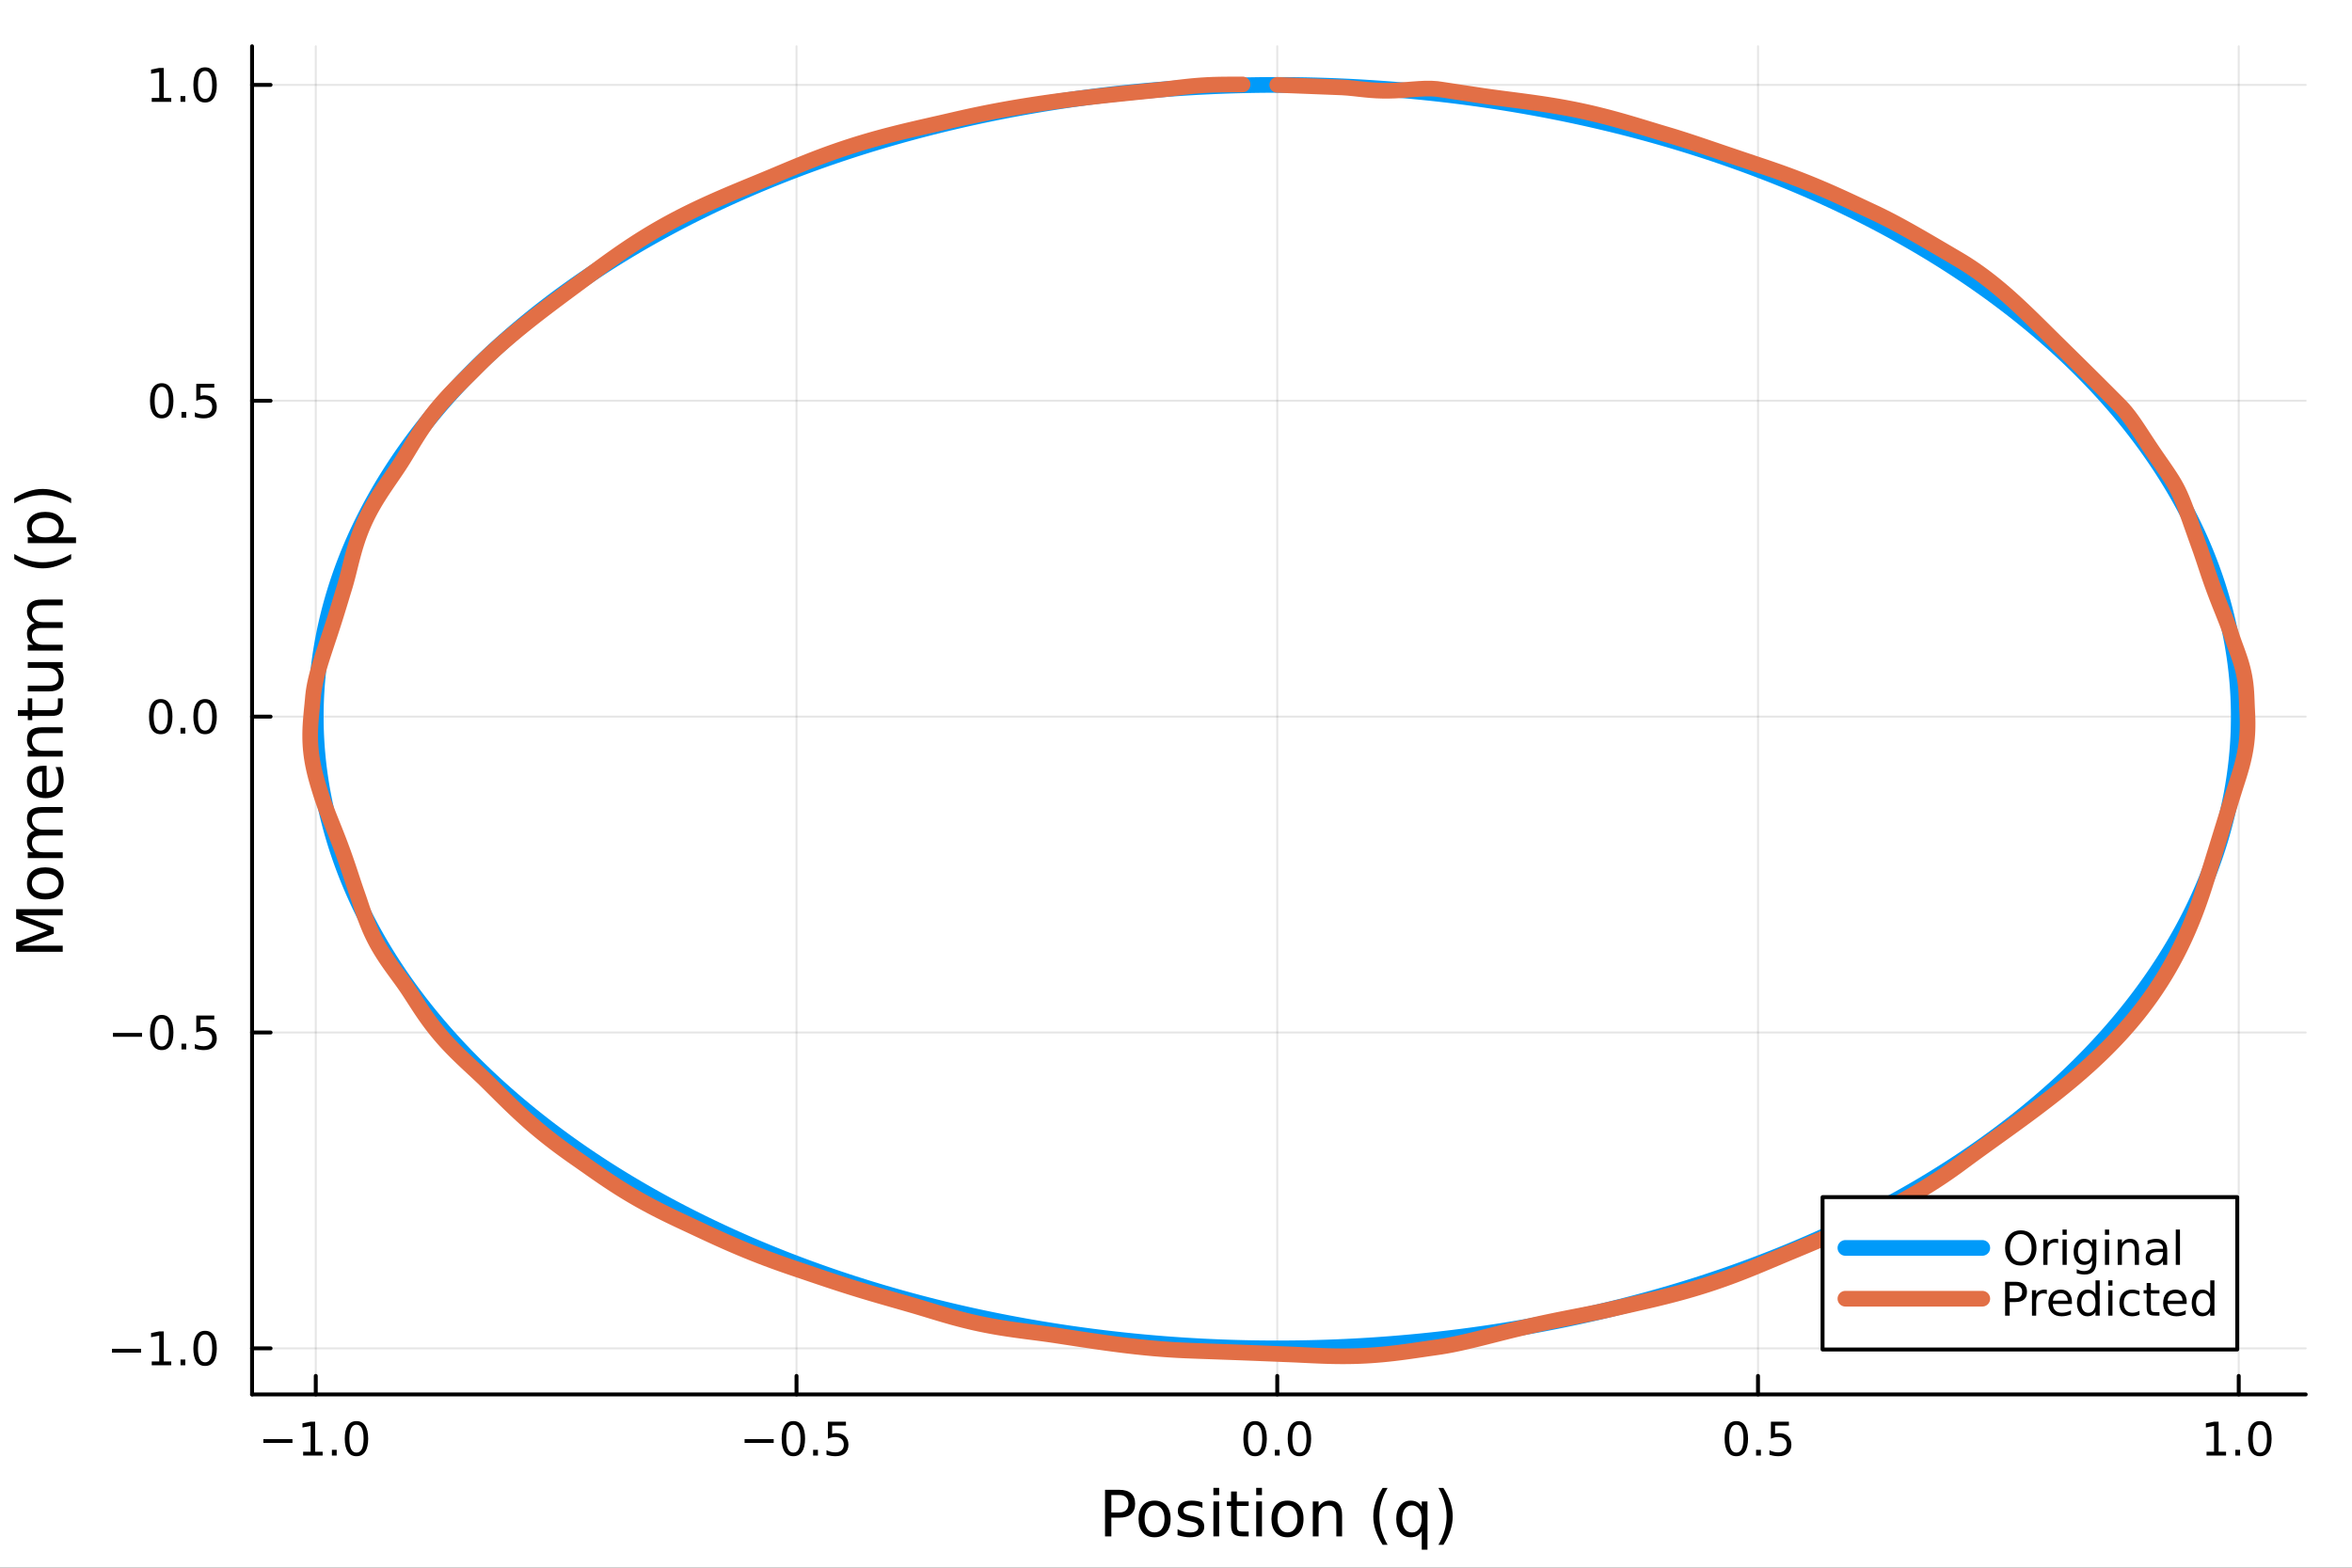 <?xml version="1.0" encoding="utf-8"?>
<svg xmlns="http://www.w3.org/2000/svg" xmlns:xlink="http://www.w3.org/1999/xlink" width="600" height="400" viewBox="0 0 2400 1600">
<rect x="0" y="0" width="2400" height="1600" fill="#333333" stroke="none"/>
<defs>
  <clipPath id="clip800">
    <rect x="0" y="0" width="2400" height="1600"/>
  </clipPath>
</defs>
<path clip-path="url(#clip800)" d="M0 1600 L2400 1600 L2400 0 L0 0  Z" fill="#ffffff" fill-rule="evenodd" fill-opacity="1"/>
<defs>
  <clipPath id="clip801">
    <rect x="480" y="0" width="1681" height="1600"/>
  </clipPath>
</defs>
<path clip-path="url(#clip800)" d="M257.204 1423.18 L2352.76 1423.18 L2352.76 47.244 L257.204 47.244  Z" fill="#ffffff" fill-rule="evenodd" fill-opacity="1"/>
<defs>
  <clipPath id="clip802">
    <rect x="257" y="47" width="2097" height="1377"/>
  </clipPath>
</defs>
<polyline clip-path="url(#clip802)" style="stroke:#000000; stroke-linecap:round; stroke-linejoin:round; stroke-width:2; stroke-opacity:0.1; fill:none" points="322.216,1423.18 322.216,47.244 "/>
<polyline clip-path="url(#clip802)" style="stroke:#000000; stroke-linecap:round; stroke-linejoin:round; stroke-width:2; stroke-opacity:0.1; fill:none" points="812.77,1423.18 812.77,47.244 "/>
<polyline clip-path="url(#clip802)" style="stroke:#000000; stroke-linecap:round; stroke-linejoin:round; stroke-width:2; stroke-opacity:0.1; fill:none" points="1303.32,1423.18 1303.32,47.244 "/>
<polyline clip-path="url(#clip802)" style="stroke:#000000; stroke-linecap:round; stroke-linejoin:round; stroke-width:2; stroke-opacity:0.1; fill:none" points="1793.88,1423.18 1793.88,47.244 "/>
<polyline clip-path="url(#clip802)" style="stroke:#000000; stroke-linecap:round; stroke-linejoin:round; stroke-width:2; stroke-opacity:0.1; fill:none" points="2284.43,1423.18 2284.43,47.244 "/>
<polyline clip-path="url(#clip800)" style="stroke:#000000; stroke-linecap:round; stroke-linejoin:round; stroke-width:4; stroke-opacity:1; fill:none" points="257.204,1423.18 2352.76,1423.18 "/>
<polyline clip-path="url(#clip800)" style="stroke:#000000; stroke-linecap:round; stroke-linejoin:round; stroke-width:4; stroke-opacity:1; fill:none" points="322.216,1423.18 322.216,1404.28 "/>
<polyline clip-path="url(#clip800)" style="stroke:#000000; stroke-linecap:round; stroke-linejoin:round; stroke-width:4; stroke-opacity:1; fill:none" points="812.77,1423.18 812.77,1404.28 "/>
<polyline clip-path="url(#clip800)" style="stroke:#000000; stroke-linecap:round; stroke-linejoin:round; stroke-width:4; stroke-opacity:1; fill:none" points="1303.32,1423.18 1303.32,1404.28 "/>
<polyline clip-path="url(#clip800)" style="stroke:#000000; stroke-linecap:round; stroke-linejoin:round; stroke-width:4; stroke-opacity:1; fill:none" points="1793.88,1423.18 1793.88,1404.28 "/>
<polyline clip-path="url(#clip800)" style="stroke:#000000; stroke-linecap:round; stroke-linejoin:round; stroke-width:4; stroke-opacity:1; fill:none" points="2284.43,1423.18 2284.43,1404.28 "/>
<path clip-path="url(#clip800)" d="M268.744 1468.75 L298.42 1468.75 L298.42 1472.69 L268.744 1472.69 L268.744 1468.75 Z" fill="#000000" fill-rule="nonzero" fill-opacity="1" /><path clip-path="url(#clip800)" d="M309.322 1481.64 L316.961 1481.64 L316.961 1455.28 L308.651 1456.95 L308.651 1452.69 L316.915 1451.02 L321.591 1451.02 L321.591 1481.64 L329.23 1481.64 L329.23 1485.58 L309.322 1485.58 L309.322 1481.64 Z" fill="#000000" fill-rule="nonzero" fill-opacity="1" /><path clip-path="url(#clip800)" d="M338.674 1479.7 L343.558 1479.7 L343.558 1485.58 L338.674 1485.58 L338.674 1479.7 Z" fill="#000000" fill-rule="nonzero" fill-opacity="1" /><path clip-path="url(#clip800)" d="M363.743 1454.1 Q360.132 1454.1 358.304 1457.66 Q356.498 1461.2 356.498 1468.33 Q356.498 1475.44 358.304 1479.01 Q360.132 1482.55 363.743 1482.55 Q367.378 1482.55 369.183 1479.01 Q371.012 1475.44 371.012 1468.33 Q371.012 1461.2 369.183 1457.66 Q367.378 1454.1 363.743 1454.1 M363.743 1450.39 Q369.553 1450.39 372.609 1455 Q375.688 1459.58 375.688 1468.33 Q375.688 1477.06 372.609 1481.67 Q369.553 1486.25 363.743 1486.25 Q357.933 1486.25 354.854 1481.67 Q351.799 1477.06 351.799 1468.33 Q351.799 1459.58 354.854 1455 Q357.933 1450.39 363.743 1450.39 Z" fill="#000000" fill-rule="nonzero" fill-opacity="1" /><path clip-path="url(#clip800)" d="M759.796 1468.75 L789.472 1468.75 L789.472 1472.69 L759.796 1472.69 L759.796 1468.75 Z" fill="#000000" fill-rule="nonzero" fill-opacity="1" /><path clip-path="url(#clip800)" d="M809.564 1454.1 Q805.953 1454.1 804.124 1457.66 Q802.319 1461.2 802.319 1468.33 Q802.319 1475.44 804.124 1479.01 Q805.953 1482.55 809.564 1482.55 Q813.199 1482.55 815.004 1479.01 Q816.833 1475.44 816.833 1468.33 Q816.833 1461.2 815.004 1457.66 Q813.199 1454.1 809.564 1454.1 M809.564 1450.39 Q815.374 1450.39 818.43 1455 Q821.509 1459.58 821.509 1468.33 Q821.509 1477.06 818.43 1481.67 Q815.374 1486.25 809.564 1486.25 Q803.754 1486.25 800.675 1481.67 Q797.62 1477.06 797.62 1468.33 Q797.62 1459.58 800.675 1455 Q803.754 1450.39 809.564 1450.39 Z" fill="#000000" fill-rule="nonzero" fill-opacity="1" /><path clip-path="url(#clip800)" d="M829.726 1479.7 L834.61 1479.7 L834.61 1485.58 L829.726 1485.58 L829.726 1479.7 Z" fill="#000000" fill-rule="nonzero" fill-opacity="1" /><path clip-path="url(#clip800)" d="M844.842 1451.02 L863.198 1451.02 L863.198 1454.96 L849.124 1454.96 L849.124 1463.43 Q850.143 1463.08 851.161 1462.92 Q852.18 1462.73 853.198 1462.73 Q858.985 1462.73 862.365 1465.9 Q865.745 1469.08 865.745 1474.49 Q865.745 1480.07 862.272 1483.17 Q858.8 1486.25 852.481 1486.25 Q850.305 1486.25 848.036 1485.88 Q845.791 1485.51 843.384 1484.77 L843.384 1480.07 Q845.467 1481.2 847.689 1481.76 Q849.911 1482.32 852.388 1482.32 Q856.393 1482.32 858.731 1480.21 Q861.069 1478.1 861.069 1474.49 Q861.069 1470.88 858.731 1468.77 Q856.393 1466.67 852.388 1466.67 Q850.513 1466.67 848.638 1467.08 Q846.786 1467.5 844.842 1468.38 L844.842 1451.02 Z" fill="#000000" fill-rule="nonzero" fill-opacity="1" /><path clip-path="url(#clip800)" d="M1280.71 1454.1 Q1277.1 1454.1 1275.27 1457.66 Q1273.46 1461.2 1273.46 1468.33 Q1273.46 1475.44 1275.27 1479.01 Q1277.1 1482.55 1280.71 1482.55 Q1284.34 1482.55 1286.15 1479.01 Q1287.98 1475.44 1287.98 1468.33 Q1287.98 1461.2 1286.15 1457.66 Q1284.34 1454.1 1280.71 1454.1 M1280.71 1450.39 Q1286.52 1450.39 1289.57 1455 Q1292.65 1459.58 1292.65 1468.33 Q1292.65 1477.06 1289.57 1481.67 Q1286.52 1486.25 1280.71 1486.25 Q1274.9 1486.25 1271.82 1481.67 Q1268.76 1477.06 1268.76 1468.33 Q1268.76 1459.58 1271.82 1455 Q1274.9 1450.39 1280.71 1450.39 Z" fill="#000000" fill-rule="nonzero" fill-opacity="1" /><path clip-path="url(#clip800)" d="M1300.87 1479.7 L1305.76 1479.7 L1305.76 1485.58 L1300.87 1485.58 L1300.87 1479.7 Z" fill="#000000" fill-rule="nonzero" fill-opacity="1" /><path clip-path="url(#clip800)" d="M1325.94 1454.1 Q1322.33 1454.1 1320.5 1457.66 Q1318.7 1461.2 1318.7 1468.33 Q1318.7 1475.44 1320.5 1479.01 Q1322.33 1482.55 1325.94 1482.55 Q1329.57 1482.55 1331.38 1479.01 Q1333.21 1475.44 1333.21 1468.33 Q1333.21 1461.2 1331.38 1457.66 Q1329.57 1454.1 1325.94 1454.1 M1325.94 1450.39 Q1331.75 1450.39 1334.81 1455 Q1337.88 1459.58 1337.88 1468.33 Q1337.88 1477.06 1334.81 1481.67 Q1331.75 1486.25 1325.94 1486.25 Q1320.13 1486.25 1317.05 1481.67 Q1314 1477.06 1314 1468.33 Q1314 1459.58 1317.05 1455 Q1320.13 1450.39 1325.94 1450.39 Z" fill="#000000" fill-rule="nonzero" fill-opacity="1" /><path clip-path="url(#clip800)" d="M1771.76 1454.1 Q1768.15 1454.1 1766.32 1457.66 Q1764.52 1461.2 1764.52 1468.33 Q1764.52 1475.44 1766.32 1479.01 Q1768.15 1482.55 1771.76 1482.55 Q1775.4 1482.55 1777.2 1479.01 Q1779.03 1475.44 1779.03 1468.33 Q1779.03 1461.2 1777.2 1457.66 Q1775.4 1454.1 1771.76 1454.1 M1771.76 1450.39 Q1777.57 1450.39 1780.63 1455 Q1783.71 1459.58 1783.71 1468.33 Q1783.71 1477.06 1780.63 1481.67 Q1777.57 1486.25 1771.76 1486.25 Q1765.95 1486.25 1762.87 1481.67 Q1759.82 1477.06 1759.82 1468.33 Q1759.82 1459.58 1762.87 1455 Q1765.95 1450.39 1771.76 1450.39 Z" fill="#000000" fill-rule="nonzero" fill-opacity="1" /><path clip-path="url(#clip800)" d="M1791.92 1479.7 L1796.81 1479.7 L1796.81 1485.58 L1791.92 1485.58 L1791.92 1479.7 Z" fill="#000000" fill-rule="nonzero" fill-opacity="1" /><path clip-path="url(#clip800)" d="M1807.04 1451.02 L1825.4 1451.02 L1825.4 1454.96 L1811.32 1454.96 L1811.32 1463.43 Q1812.34 1463.08 1813.36 1462.92 Q1814.38 1462.73 1815.4 1462.73 Q1821.18 1462.73 1824.56 1465.9 Q1827.94 1469.08 1827.94 1474.49 Q1827.94 1480.07 1824.47 1483.17 Q1821 1486.25 1814.68 1486.25 Q1812.5 1486.25 1810.23 1485.88 Q1807.99 1485.51 1805.58 1484.77 L1805.58 1480.07 Q1807.66 1481.2 1809.89 1481.76 Q1812.11 1482.32 1814.59 1482.32 Q1818.59 1482.32 1820.93 1480.21 Q1823.27 1478.1 1823.27 1474.49 Q1823.27 1470.88 1820.93 1468.77 Q1818.59 1466.67 1814.59 1466.67 Q1812.71 1466.67 1810.84 1467.08 Q1808.98 1467.5 1807.04 1468.38 L1807.04 1451.02 Z" fill="#000000" fill-rule="nonzero" fill-opacity="1" /><path clip-path="url(#clip800)" d="M2251.59 1481.64 L2259.23 1481.64 L2259.23 1455.28 L2250.92 1456.95 L2250.92 1452.69 L2259.18 1451.02 L2263.86 1451.02 L2263.86 1481.64 L2271.49 1481.64 L2271.49 1485.58 L2251.59 1485.58 L2251.59 1481.64 Z" fill="#000000" fill-rule="nonzero" fill-opacity="1" /><path clip-path="url(#clip800)" d="M2280.94 1479.7 L2285.82 1479.7 L2285.82 1485.58 L2280.94 1485.58 L2280.94 1479.7 Z" fill="#000000" fill-rule="nonzero" fill-opacity="1" /><path clip-path="url(#clip800)" d="M2306.01 1454.1 Q2302.4 1454.1 2300.57 1457.66 Q2298.76 1461.2 2298.76 1468.33 Q2298.76 1475.44 2300.57 1479.01 Q2302.4 1482.55 2306.01 1482.55 Q2309.64 1482.55 2311.45 1479.01 Q2313.28 1475.44 2313.28 1468.33 Q2313.28 1461.2 2311.45 1457.66 Q2309.64 1454.1 2306.01 1454.1 M2306.01 1450.39 Q2311.82 1450.39 2314.87 1455 Q2317.95 1459.58 2317.95 1468.33 Q2317.95 1477.06 2314.87 1481.67 Q2311.82 1486.25 2306.01 1486.25 Q2300.2 1486.25 2297.12 1481.67 Q2294.06 1477.06 2294.06 1468.33 Q2294.06 1459.58 2297.12 1455 Q2300.2 1450.39 2306.01 1450.39 Z" fill="#000000" fill-rule="nonzero" fill-opacity="1" /><path clip-path="url(#clip800)" d="M1134.03 1525.81 L1134.03 1543.66 L1142.11 1543.66 Q1146.6 1543.66 1149.05 1541.34 Q1151.5 1539.02 1151.5 1534.72 Q1151.5 1530.45 1149.05 1528.13 Q1146.6 1525.81 1142.11 1525.81 L1134.03 1525.81 M1127.6 1520.52 L1142.11 1520.52 Q1150.1 1520.52 1154.18 1524.15 Q1158.28 1527.75 1158.28 1534.72 Q1158.28 1541.75 1154.18 1545.35 Q1150.1 1548.95 1142.11 1548.95 L1134.03 1548.95 L1134.03 1568.04 L1127.6 1568.04 L1127.6 1520.52 Z" fill="#000000" fill-rule="nonzero" fill-opacity="1" /><path clip-path="url(#clip800)" d="M1178.14 1536.5 Q1173.43 1536.5 1170.7 1540.19 Q1167.96 1543.85 1167.96 1550.25 Q1167.96 1556.65 1170.66 1560.34 Q1173.4 1564 1178.14 1564 Q1182.82 1564 1185.56 1560.31 Q1188.3 1556.62 1188.3 1550.25 Q1188.3 1543.92 1185.56 1540.23 Q1182.82 1536.5 1178.14 1536.5 M1178.14 1531.54 Q1185.78 1531.54 1190.14 1536.5 Q1194.5 1541.47 1194.5 1550.25 Q1194.5 1559 1190.14 1564 Q1185.78 1568.97 1178.14 1568.97 Q1170.47 1568.97 1166.11 1564 Q1161.78 1559 1161.78 1550.25 Q1161.78 1541.47 1166.11 1536.5 Q1170.47 1531.54 1178.14 1531.54 Z" fill="#000000" fill-rule="nonzero" fill-opacity="1" /><path clip-path="url(#clip800)" d="M1226.94 1533.45 L1226.94 1538.98 Q1224.45 1537.71 1221.78 1537.07 Q1219.11 1536.44 1216.24 1536.44 Q1211.88 1536.44 1209.69 1537.77 Q1207.52 1539.11 1207.52 1541.79 Q1207.52 1543.82 1209.08 1545 Q1210.64 1546.15 1215.35 1547.2 L1217.36 1547.64 Q1223.59 1548.98 1226.2 1551.43 Q1228.85 1553.85 1228.85 1558.21 Q1228.85 1563.17 1224.9 1566.07 Q1220.98 1568.97 1214.11 1568.97 Q1211.24 1568.97 1208.13 1568.39 Q1205.04 1567.85 1201.6 1566.74 L1201.6 1560.69 Q1204.85 1562.38 1208 1563.24 Q1211.15 1564.07 1214.24 1564.07 Q1218.37 1564.07 1220.6 1562.66 Q1222.83 1561.23 1222.83 1558.65 Q1222.83 1556.27 1221.21 1554.99 Q1219.62 1553.72 1214.17 1552.54 L1212.14 1552.07 Q1206.69 1550.92 1204.27 1548.56 Q1201.86 1546.18 1201.86 1542.04 Q1201.86 1537.01 1205.42 1534.27 Q1208.99 1531.54 1215.54 1531.54 Q1218.79 1531.54 1221.65 1532.01 Q1224.52 1532.49 1226.94 1533.45 Z" fill="#000000" fill-rule="nonzero" fill-opacity="1" /><path clip-path="url(#clip800)" d="M1238.17 1532.4 L1244.03 1532.4 L1244.03 1568.04 L1238.17 1568.04 L1238.17 1532.4 M1238.17 1518.52 L1244.03 1518.52 L1244.03 1525.93 L1238.17 1525.93 L1238.17 1518.52 Z" fill="#000000" fill-rule="nonzero" fill-opacity="1" /><path clip-path="url(#clip800)" d="M1262.08 1522.27 L1262.08 1532.4 L1274.14 1532.4 L1274.14 1536.95 L1262.08 1536.95 L1262.08 1556.3 Q1262.08 1560.66 1263.25 1561.9 Q1264.46 1563.14 1268.12 1563.14 L1274.14 1563.14 L1274.14 1568.04 L1268.12 1568.04 Q1261.34 1568.04 1258.76 1565.53 Q1256.19 1562.98 1256.19 1556.3 L1256.19 1536.95 L1251.89 1536.95 L1251.89 1532.4 L1256.19 1532.4 L1256.19 1522.27 L1262.08 1522.27 Z" fill="#000000" fill-rule="nonzero" fill-opacity="1" /><path clip-path="url(#clip800)" d="M1281.84 1532.4 L1287.7 1532.4 L1287.7 1568.04 L1281.84 1568.04 L1281.84 1532.4 M1281.84 1518.52 L1287.7 1518.52 L1287.7 1525.93 L1281.84 1525.93 L1281.84 1518.52 Z" fill="#000000" fill-rule="nonzero" fill-opacity="1" /><path clip-path="url(#clip800)" d="M1313.76 1536.5 Q1309.05 1536.5 1306.32 1540.19 Q1303.58 1543.85 1303.58 1550.25 Q1303.58 1556.65 1306.28 1560.34 Q1309.02 1564 1313.76 1564 Q1318.44 1564 1321.18 1560.31 Q1323.92 1556.62 1323.92 1550.25 Q1323.92 1543.92 1321.18 1540.23 Q1318.44 1536.5 1313.76 1536.5 M1313.76 1531.54 Q1321.4 1531.54 1325.76 1536.5 Q1330.12 1541.47 1330.12 1550.25 Q1330.12 1559 1325.76 1564 Q1321.4 1568.97 1313.76 1568.97 Q1306.09 1568.97 1301.73 1564 Q1297.4 1559 1297.4 1550.25 Q1297.4 1541.47 1301.73 1536.5 Q1306.09 1531.54 1313.76 1531.54 Z" fill="#000000" fill-rule="nonzero" fill-opacity="1" /><path clip-path="url(#clip800)" d="M1369.46 1546.53 L1369.46 1568.04 L1363.61 1568.04 L1363.61 1546.72 Q1363.61 1541.66 1361.63 1539.14 Q1359.66 1536.63 1355.71 1536.63 Q1350.97 1536.63 1348.23 1539.65 Q1345.5 1542.68 1345.5 1547.9 L1345.5 1568.04 L1339.61 1568.04 L1339.61 1532.4 L1345.5 1532.4 L1345.5 1537.93 Q1347.6 1534.72 1350.43 1533.13 Q1353.3 1531.54 1357.02 1531.54 Q1363.16 1531.54 1366.31 1535.36 Q1369.46 1539.14 1369.46 1546.53 Z" fill="#000000" fill-rule="nonzero" fill-opacity="1" /><path clip-path="url(#clip800)" d="M1415.93 1518.58 Q1411.67 1525.9 1409.6 1533.06 Q1407.53 1540.23 1407.53 1547.58 Q1407.53 1554.93 1409.6 1562.16 Q1411.7 1569.35 1415.93 1576.64 L1410.84 1576.64 Q1406.07 1569.16 1403.68 1561.93 Q1401.32 1554.71 1401.32 1547.58 Q1401.32 1540.48 1403.68 1533.29 Q1406.04 1526.09 1410.84 1518.58 L1415.93 1518.58 Z" fill="#000000" fill-rule="nonzero" fill-opacity="1" /><path clip-path="url(#clip800)" d="M1430.8 1550.25 Q1430.8 1556.71 1433.44 1560.4 Q1436.11 1564.07 1440.76 1564.07 Q1445.41 1564.07 1448.08 1560.4 Q1450.75 1556.71 1450.75 1550.25 Q1450.75 1543.79 1448.08 1540.13 Q1445.41 1536.44 1440.76 1536.44 Q1436.11 1536.44 1433.44 1540.13 Q1430.8 1543.79 1430.8 1550.25 M1450.75 1562.7 Q1448.91 1565.88 1446.08 1567.44 Q1443.27 1568.97 1439.33 1568.97 Q1432.87 1568.97 1428.79 1563.81 Q1424.75 1558.65 1424.75 1550.25 Q1424.75 1541.85 1428.79 1536.69 Q1432.87 1531.54 1439.33 1531.54 Q1443.27 1531.54 1446.08 1533.1 Q1448.91 1534.62 1450.75 1537.81 L1450.75 1532.4 L1456.61 1532.4 L1456.61 1581.6 L1450.75 1581.6 L1450.75 1562.7 Z" fill="#000000" fill-rule="nonzero" fill-opacity="1" /><path clip-path="url(#clip800)" d="M1467.75 1518.58 L1472.84 1518.58 Q1477.62 1526.09 1479.97 1533.29 Q1482.36 1540.48 1482.36 1547.58 Q1482.36 1554.71 1479.97 1561.93 Q1477.62 1569.16 1472.84 1576.64 L1467.75 1576.64 Q1471.98 1569.35 1474.05 1562.16 Q1476.15 1554.93 1476.15 1547.58 Q1476.15 1540.23 1474.05 1533.06 Q1471.98 1525.9 1467.75 1518.58 Z" fill="#000000" fill-rule="nonzero" fill-opacity="1" /><polyline clip-path="url(#clip802)" style="stroke:#000000; stroke-linecap:round; stroke-linejoin:round; stroke-width:2; stroke-opacity:0.1; fill:none" points="257.204,1376.14 2352.76,1376.14 "/>
<polyline clip-path="url(#clip802)" style="stroke:#000000; stroke-linecap:round; stroke-linejoin:round; stroke-width:2; stroke-opacity:0.1; fill:none" points="257.204,1053.77 2352.76,1053.77 "/>
<polyline clip-path="url(#clip802)" style="stroke:#000000; stroke-linecap:round; stroke-linejoin:round; stroke-width:2; stroke-opacity:0.1; fill:none" points="257.204,731.392 2352.76,731.392 "/>
<polyline clip-path="url(#clip802)" style="stroke:#000000; stroke-linecap:round; stroke-linejoin:round; stroke-width:2; stroke-opacity:0.1; fill:none" points="257.204,409.016 2352.76,409.016 "/>
<polyline clip-path="url(#clip802)" style="stroke:#000000; stroke-linecap:round; stroke-linejoin:round; stroke-width:2; stroke-opacity:0.1; fill:none" points="257.204,86.639 2352.76,86.639 "/>
<polyline clip-path="url(#clip800)" style="stroke:#000000; stroke-linecap:round; stroke-linejoin:round; stroke-width:4; stroke-opacity:1; fill:none" points="257.204,1423.18 257.204,47.244 "/>
<polyline clip-path="url(#clip800)" style="stroke:#000000; stroke-linecap:round; stroke-linejoin:round; stroke-width:4; stroke-opacity:1; fill:none" points="257.204,1376.14 276.102,1376.14 "/>
<polyline clip-path="url(#clip800)" style="stroke:#000000; stroke-linecap:round; stroke-linejoin:round; stroke-width:4; stroke-opacity:1; fill:none" points="257.204,1053.77 276.102,1053.77 "/>
<polyline clip-path="url(#clip800)" style="stroke:#000000; stroke-linecap:round; stroke-linejoin:round; stroke-width:4; stroke-opacity:1; fill:none" points="257.204,731.392 276.102,731.392 "/>
<polyline clip-path="url(#clip800)" style="stroke:#000000; stroke-linecap:round; stroke-linejoin:round; stroke-width:4; stroke-opacity:1; fill:none" points="257.204,409.016 276.102,409.016 "/>
<polyline clip-path="url(#clip800)" style="stroke:#000000; stroke-linecap:round; stroke-linejoin:round; stroke-width:4; stroke-opacity:1; fill:none" points="257.204,86.639 276.102,86.639 "/>
<path clip-path="url(#clip800)" d="M114.26 1376.6 L143.936 1376.6 L143.936 1380.53 L114.26 1380.53 L114.26 1376.6 Z" fill="#000000" fill-rule="nonzero" fill-opacity="1" /><path clip-path="url(#clip800)" d="M154.839 1389.49 L162.477 1389.49 L162.477 1363.12 L154.167 1364.79 L154.167 1360.53 L162.431 1358.86 L167.107 1358.86 L167.107 1389.49 L174.746 1389.49 L174.746 1393.42 L154.839 1393.42 L154.839 1389.49 Z" fill="#000000" fill-rule="nonzero" fill-opacity="1" /><path clip-path="url(#clip800)" d="M184.19 1387.55 L189.075 1387.55 L189.075 1393.42 L184.19 1393.42 L184.19 1387.55 Z" fill="#000000" fill-rule="nonzero" fill-opacity="1" /><path clip-path="url(#clip800)" d="M209.26 1361.94 Q205.649 1361.94 203.82 1365.51 Q202.014 1369.05 202.014 1376.18 Q202.014 1383.29 203.82 1386.85 Q205.649 1390.39 209.26 1390.39 Q212.894 1390.39 214.699 1386.85 Q216.528 1383.29 216.528 1376.18 Q216.528 1369.05 214.699 1365.51 Q212.894 1361.94 209.26 1361.94 M209.26 1358.24 Q215.07 1358.24 218.125 1362.85 Q221.204 1367.43 221.204 1376.18 Q221.204 1384.91 218.125 1389.51 Q215.07 1394.1 209.26 1394.1 Q203.449 1394.1 200.371 1389.51 Q197.315 1384.91 197.315 1376.18 Q197.315 1367.43 200.371 1362.85 Q203.449 1358.24 209.26 1358.24 Z" fill="#000000" fill-rule="nonzero" fill-opacity="1" /><path clip-path="url(#clip800)" d="M115.256 1054.22 L144.931 1054.22 L144.931 1058.15 L115.256 1058.15 L115.256 1054.22 Z" fill="#000000" fill-rule="nonzero" fill-opacity="1" /><path clip-path="url(#clip800)" d="M165.024 1039.57 Q161.413 1039.57 159.584 1043.13 Q157.778 1046.67 157.778 1053.8 Q157.778 1060.91 159.584 1064.47 Q161.413 1068.02 165.024 1068.02 Q168.658 1068.02 170.464 1064.47 Q172.292 1060.91 172.292 1053.8 Q172.292 1046.67 170.464 1043.13 Q168.658 1039.57 165.024 1039.57 M165.024 1035.86 Q170.834 1035.86 173.889 1040.47 Q176.968 1045.05 176.968 1053.8 Q176.968 1062.53 173.889 1067.14 Q170.834 1071.72 165.024 1071.72 Q159.214 1071.72 156.135 1067.14 Q153.079 1062.53 153.079 1053.8 Q153.079 1045.05 156.135 1040.47 Q159.214 1035.86 165.024 1035.86 Z" fill="#000000" fill-rule="nonzero" fill-opacity="1" /><path clip-path="url(#clip800)" d="M185.186 1065.17 L190.07 1065.17 L190.07 1071.05 L185.186 1071.05 L185.186 1065.17 Z" fill="#000000" fill-rule="nonzero" fill-opacity="1" /><path clip-path="url(#clip800)" d="M200.301 1036.49 L218.658 1036.49 L218.658 1040.42 L204.584 1040.42 L204.584 1048.9 Q205.602 1048.55 206.621 1048.39 Q207.639 1048.2 208.658 1048.2 Q214.445 1048.2 217.824 1051.37 Q221.204 1054.54 221.204 1059.96 Q221.204 1065.54 217.732 1068.64 Q214.26 1071.72 207.94 1071.72 Q205.764 1071.72 203.496 1071.35 Q201.25 1070.98 198.843 1070.24 L198.843 1065.54 Q200.926 1066.67 203.149 1067.23 Q205.371 1067.78 207.848 1067.78 Q211.852 1067.78 214.19 1065.68 Q216.528 1063.57 216.528 1059.96 Q216.528 1056.35 214.19 1054.24 Q211.852 1052.14 207.848 1052.14 Q205.973 1052.14 204.098 1052.55 Q202.246 1052.97 200.301 1053.85 L200.301 1036.49 Z" fill="#000000" fill-rule="nonzero" fill-opacity="1" /><path clip-path="url(#clip800)" d="M164.028 717.191 Q160.417 717.191 158.589 720.755 Q156.783 724.297 156.783 731.427 Q156.783 738.533 158.589 742.098 Q160.417 745.639 164.028 745.639 Q167.663 745.639 169.468 742.098 Q171.297 738.533 171.297 731.427 Q171.297 724.297 169.468 720.755 Q167.663 717.191 164.028 717.191 M164.028 713.487 Q169.839 713.487 172.894 718.093 Q175.973 722.677 175.973 731.427 Q175.973 740.153 172.894 744.76 Q169.839 749.343 164.028 749.343 Q158.218 749.343 155.14 744.76 Q152.084 740.153 152.084 731.427 Q152.084 722.677 155.14 718.093 Q158.218 713.487 164.028 713.487 Z" fill="#000000" fill-rule="nonzero" fill-opacity="1" /><path clip-path="url(#clip800)" d="M184.19 742.792 L189.075 742.792 L189.075 748.672 L184.19 748.672 L184.19 742.792 Z" fill="#000000" fill-rule="nonzero" fill-opacity="1" /><path clip-path="url(#clip800)" d="M209.26 717.191 Q205.649 717.191 203.82 720.755 Q202.014 724.297 202.014 731.427 Q202.014 738.533 203.82 742.098 Q205.649 745.639 209.26 745.639 Q212.894 745.639 214.699 742.098 Q216.528 738.533 216.528 731.427 Q216.528 724.297 214.699 720.755 Q212.894 717.191 209.26 717.191 M209.26 713.487 Q215.07 713.487 218.125 718.093 Q221.204 722.677 221.204 731.427 Q221.204 740.153 218.125 744.76 Q215.07 749.343 209.26 749.343 Q203.449 749.343 200.371 744.76 Q197.315 740.153 197.315 731.427 Q197.315 722.677 200.371 718.093 Q203.449 713.487 209.26 713.487 Z" fill="#000000" fill-rule="nonzero" fill-opacity="1" /><path clip-path="url(#clip800)" d="M165.024 394.814 Q161.413 394.814 159.584 398.379 Q157.778 401.921 157.778 409.05 Q157.778 416.157 159.584 419.721 Q161.413 423.263 165.024 423.263 Q168.658 423.263 170.464 419.721 Q172.292 416.157 172.292 409.05 Q172.292 401.921 170.464 398.379 Q168.658 394.814 165.024 394.814 M165.024 391.111 Q170.834 391.111 173.889 395.717 Q176.968 400.3 176.968 409.05 Q176.968 417.777 173.889 422.384 Q170.834 426.967 165.024 426.967 Q159.214 426.967 156.135 422.384 Q153.079 417.777 153.079 409.05 Q153.079 400.3 156.135 395.717 Q159.214 391.111 165.024 391.111 Z" fill="#000000" fill-rule="nonzero" fill-opacity="1" /><path clip-path="url(#clip800)" d="M185.186 420.416 L190.07 420.416 L190.07 426.296 L185.186 426.296 L185.186 420.416 Z" fill="#000000" fill-rule="nonzero" fill-opacity="1" /><path clip-path="url(#clip800)" d="M200.301 391.736 L218.658 391.736 L218.658 395.671 L204.584 395.671 L204.584 404.143 Q205.602 403.796 206.621 403.634 Q207.639 403.448 208.658 403.448 Q214.445 403.448 217.824 406.62 Q221.204 409.791 221.204 415.208 Q221.204 420.786 217.732 423.888 Q214.26 426.967 207.94 426.967 Q205.764 426.967 203.496 426.596 Q201.25 426.226 198.843 425.485 L198.843 420.786 Q200.926 421.921 203.149 422.476 Q205.371 423.032 207.848 423.032 Q211.852 423.032 214.19 420.925 Q216.528 418.819 216.528 415.208 Q216.528 411.597 214.19 409.49 Q211.852 407.384 207.848 407.384 Q205.973 407.384 204.098 407.8 Q202.246 408.217 200.301 409.097 L200.301 391.736 Z" fill="#000000" fill-rule="nonzero" fill-opacity="1" /><path clip-path="url(#clip800)" d="M154.839 99.984 L162.477 99.984 L162.477 73.618 L154.167 75.285 L154.167 71.026 L162.431 69.359 L167.107 69.359 L167.107 99.984 L174.746 99.984 L174.746 103.919 L154.839 103.919 L154.839 99.984 Z" fill="#000000" fill-rule="nonzero" fill-opacity="1" /><path clip-path="url(#clip800)" d="M184.19 98.04 L189.075 98.04 L189.075 103.919 L184.19 103.919 L184.19 98.04 Z" fill="#000000" fill-rule="nonzero" fill-opacity="1" /><path clip-path="url(#clip800)" d="M209.26 72.438 Q205.649 72.438 203.82 76.003 Q202.014 79.544 202.014 86.674 Q202.014 93.78 203.82 97.345 Q205.649 100.887 209.26 100.887 Q212.894 100.887 214.699 97.345 Q216.528 93.78 216.528 86.674 Q216.528 79.544 214.699 76.003 Q212.894 72.438 209.26 72.438 M209.26 68.734 Q215.07 68.734 218.125 73.341 Q221.204 77.924 221.204 86.674 Q221.204 95.401 218.125 100.007 Q215.07 104.59 209.26 104.59 Q203.449 104.59 200.371 100.007 Q197.315 95.401 197.315 86.674 Q197.315 77.924 200.371 73.341 Q203.449 68.734 209.26 68.734 Z" fill="#000000" fill-rule="nonzero" fill-opacity="1" /><path clip-path="url(#clip800)" d="M16.484 971.396 L16.484 961.815 L48.822 949.689 L16.484 937.498 L16.484 927.918 L64.004 927.918 L64.004 934.188 L22.277 934.188 L54.869 946.442 L54.869 952.903 L22.277 965.157 L64.004 965.157 L64.004 971.396 L16.484 971.396 Z" fill="#000000" fill-rule="nonzero" fill-opacity="1" /><path clip-path="url(#clip800)" d="M32.462 901.596 Q32.462 906.306 36.154 909.044 Q39.815 911.781 46.212 911.781 Q52.609 911.781 56.302 909.075 Q59.962 906.338 59.962 901.596 Q59.962 896.917 56.27 894.18 Q52.578 891.442 46.212 891.442 Q39.878 891.442 36.186 894.18 Q32.462 896.917 32.462 901.596 M27.497 901.596 Q27.497 893.957 32.462 889.596 Q37.427 885.236 46.212 885.236 Q54.965 885.236 59.962 889.596 Q64.927 893.957 64.927 901.596 Q64.927 909.266 59.962 913.627 Q54.965 917.955 46.212 917.955 Q37.427 917.955 32.462 913.627 Q27.497 909.266 27.497 901.596 Z" fill="#000000" fill-rule="nonzero" fill-opacity="1" /><path clip-path="url(#clip800)" d="M35.199 847.774 Q31.253 845.577 29.375 842.522 Q27.497 839.466 27.497 835.329 Q27.497 829.759 31.412 826.735 Q35.295 823.711 42.488 823.711 L64.004 823.711 L64.004 829.599 L42.679 829.599 Q37.555 829.599 35.072 831.414 Q32.589 833.228 32.589 836.952 Q32.589 841.503 35.613 844.145 Q38.637 846.787 43.857 846.787 L64.004 846.787 L64.004 852.675 L42.679 852.675 Q37.523 852.675 35.072 854.489 Q32.589 856.304 32.589 860.091 Q32.589 864.579 35.645 867.221 Q38.669 869.863 43.857 869.863 L64.004 869.863 L64.004 875.751 L28.356 875.751 L28.356 869.863 L33.894 869.863 Q30.616 867.857 29.056 865.056 Q27.497 862.256 27.497 858.404 Q27.497 854.521 29.47 851.816 Q31.444 849.079 35.199 847.774 Z" fill="#000000" fill-rule="nonzero" fill-opacity="1" /><path clip-path="url(#clip800)" d="M44.716 781.538 L47.581 781.538 L47.581 808.465 Q53.628 808.083 56.811 804.837 Q59.962 801.559 59.962 795.734 Q59.962 792.36 59.134 789.209 Q58.307 786.026 56.652 782.907 L62.19 782.907 Q63.527 786.058 64.227 789.368 Q64.927 792.678 64.927 796.084 Q64.927 804.614 59.962 809.611 Q54.997 814.576 46.53 814.576 Q37.777 814.576 32.653 809.866 Q27.497 805.123 27.497 797.103 Q27.497 789.909 32.144 785.74 Q36.759 781.538 44.716 781.538 M42.997 787.395 Q38.191 787.459 35.327 790.1 Q32.462 792.71 32.462 797.039 Q32.462 801.94 35.231 804.901 Q38 807.829 43.029 808.274 L42.997 787.395 Z" fill="#000000" fill-rule="nonzero" fill-opacity="1" /><path clip-path="url(#clip800)" d="M42.488 742.294 L64.004 742.294 L64.004 748.15 L42.679 748.15 Q37.618 748.15 35.104 750.124 Q32.589 752.097 32.589 756.044 Q32.589 760.786 35.613 763.523 Q38.637 766.261 43.857 766.261 L64.004 766.261 L64.004 772.149 L28.356 772.149 L28.356 766.261 L33.894 766.261 Q30.68 764.16 29.088 761.327 Q27.497 758.463 27.497 754.739 Q27.497 748.596 31.316 745.445 Q35.104 742.294 42.488 742.294 Z" fill="#000000" fill-rule="nonzero" fill-opacity="1" /><path clip-path="url(#clip800)" d="M18.235 724.82 L28.356 724.82 L28.356 712.757 L32.908 712.757 L32.908 724.82 L52.259 724.82 Q56.62 724.82 57.861 723.642 Q59.103 722.433 59.103 718.773 L59.103 712.757 L64.004 712.757 L64.004 718.773 Q64.004 725.552 61.49 728.13 Q58.943 730.708 52.259 730.708 L32.908 730.708 L32.908 735.005 L28.356 735.005 L28.356 730.708 L18.235 730.708 L18.235 724.82 Z" fill="#000000" fill-rule="nonzero" fill-opacity="1" /><path clip-path="url(#clip800)" d="M49.936 705.659 L28.356 705.659 L28.356 699.803 L49.713 699.803 Q54.774 699.803 57.32 697.829 Q59.835 695.856 59.835 691.909 Q59.835 687.167 56.811 684.43 Q53.787 681.66 48.567 681.66 L28.356 681.66 L28.356 675.804 L64.004 675.804 L64.004 681.66 L58.53 681.66 Q61.776 683.793 63.368 686.626 Q64.927 689.427 64.927 693.151 Q64.927 699.293 61.108 702.476 Q57.288 705.659 49.936 705.659 M27.497 690.923 L27.497 690.923 Z" fill="#000000" fill-rule="nonzero" fill-opacity="1" /><path clip-path="url(#clip800)" d="M35.199 635.987 Q31.253 633.79 29.375 630.735 Q27.497 627.679 27.497 623.542 Q27.497 617.972 31.412 614.948 Q35.295 611.924 42.488 611.924 L64.004 611.924 L64.004 617.812 L42.679 617.812 Q37.555 617.812 35.072 619.627 Q32.589 621.441 32.589 625.165 Q32.589 629.716 35.613 632.358 Q38.637 635 43.857 635 L64.004 635 L64.004 640.888 L42.679 640.888 Q37.523 640.888 35.072 642.702 Q32.589 644.517 32.589 648.304 Q32.589 652.792 35.645 655.434 Q38.669 658.076 43.857 658.076 L64.004 658.076 L64.004 663.964 L28.356 663.964 L28.356 658.076 L33.894 658.076 Q30.616 656.07 29.056 653.269 Q27.497 650.468 27.497 646.617 Q27.497 642.734 29.47 640.029 Q31.444 637.291 35.199 635.987 Z" fill="#000000" fill-rule="nonzero" fill-opacity="1" /><path clip-path="url(#clip800)" d="M14.543 565.454 Q21.863 569.72 29.025 571.788 Q36.186 573.857 43.538 573.857 Q50.891 573.857 58.116 571.788 Q65.309 569.688 72.598 565.454 L72.598 570.547 Q65.118 575.321 57.893 577.708 Q50.668 580.064 43.538 580.064 Q36.441 580.064 29.247 577.708 Q22.054 575.353 14.543 570.547 L14.543 565.454 Z" fill="#000000" fill-rule="nonzero" fill-opacity="1" /><path clip-path="url(#clip800)" d="M58.657 548.426 L77.563 548.426 L77.563 554.315 L28.356 554.315 L28.356 548.426 L33.767 548.426 Q30.584 546.58 29.056 543.779 Q27.497 540.947 27.497 537.032 Q27.497 530.539 32.653 526.496 Q37.809 522.422 46.212 522.422 Q54.615 522.422 59.771 526.496 Q64.927 530.539 64.927 537.032 Q64.927 540.947 63.399 543.779 Q61.84 546.58 58.657 548.426 M46.212 528.502 Q39.751 528.502 36.09 531.175 Q32.398 533.817 32.398 538.464 Q32.398 543.111 36.09 545.784 Q39.751 548.426 46.212 548.426 Q52.673 548.426 56.365 545.784 Q60.026 543.111 60.026 538.464 Q60.026 533.817 56.365 531.175 Q52.673 528.502 46.212 528.502 Z" fill="#000000" fill-rule="nonzero" fill-opacity="1" /><path clip-path="url(#clip800)" d="M14.543 513.638 L14.543 508.545 Q22.054 503.771 29.247 501.415 Q36.441 499.028 43.538 499.028 Q50.668 499.028 57.893 501.415 Q65.118 503.771 72.598 508.545 L72.598 513.638 Q65.309 509.404 58.116 507.336 Q50.891 505.235 43.538 505.235 Q36.186 505.235 29.025 507.336 Q21.863 509.404 14.543 513.638 Z" fill="#000000" fill-rule="nonzero" fill-opacity="1" /><polyline clip-path="url(#clip802)" style="stroke:#009af9; stroke-linecap:round; stroke-linejoin:round; stroke-width:16; stroke-opacity:1; fill:none" points="1303.32,86.639 1309.35,86.651 1315.38,86.688 1321.4,86.749 1327.43,86.834 1333.45,86.943 1339.47,87.077 1345.49,87.235 1351.51,87.417 1357.53,87.624 1363.55,87.855 1369.56,88.11 1375.57,88.389 1381.58,88.693 1387.58,89.021 1393.59,89.374 1399.58,89.75 1405.58,90.15 1411.57,90.575 1417.56,91.024 1423.54,91.498 1429.52,91.995 1435.49,92.516 1441.46,93.062 1447.42,93.631 1453.38,94.225 1459.33,94.843 1465.28,95.484 1471.22,96.15 1477.15,96.84 1483.08,97.553 1489,98.291 1494.91,99.052 1500.82,99.837 1506.72,100.646 1512.61,101.479 1518.49,102.336 1524.37,103.216 1530.24,104.12 1536.09,105.048 1541.94,105.999 1547.78,106.974 1553.61,107.973 1559.44,108.995 1565.25,110.04 1571.05,111.109 1576.84,112.201 1582.62,113.317 1588.4,114.456 1594.16,115.618 1599.91,116.804 1605.64,118.012 1611.37,119.244 1617.09,120.499 1622.79,121.777 1628.48,123.078 1634.16,124.402 1639.83,125.749 1645.48,127.118 1651.12,128.511 1656.75,129.926 1662.37,131.364 1667.97,132.824 1673.55,134.307 1679.13,135.813 1684.69,137.341 1690.23,138.891 1695.76,140.464 1701.28,142.059 1706.78,143.677 1712.26,145.316 1717.73,146.978 1723.19,148.661 1728.62,150.367 1734.05,152.095 1739.45,153.844 1744.84,155.615 1750.21,157.408 1755.57,159.223 1760.91,161.059 1766.23,162.917 1771.54,164.796 1776.82,166.696 1782.09,168.618 1787.34,170.561 1792.57,172.525 1797.79,174.511 1802.98,176.517 1808.16,178.544 1813.32,180.592 1818.46,182.661 1823.57,184.751 1828.67,186.861 1833.75,188.991 1838.81,191.143 1843.85,193.314 1848.87,195.506 1853.87,197.718 1858.84,199.95 1863.8,202.202 1868.74,204.475 1873.65,206.767 1878.54,209.079 1883.41,211.41 1888.26,213.761 1893.09,216.132 1897.89,218.522 1902.68,220.932 1907.43,223.36 1912.17,225.808 1916.89,228.275 1921.58,230.761 1926.24,233.266 1930.89,235.79 1935.51,238.332 1940.1,240.893 1944.68,243.473 1949.22,246.07 1953.75,248.687 1958.25,251.321 1962.72,253.973 1967.17,256.644 1971.59,259.332 1975.99,262.038 1980.37,264.762 1984.72,267.504 1989.04,270.263 1993.34,273.039 1997.61,275.833 2001.85,278.644 2006.07,281.472 2010.26,284.317 2014.43,287.179 2018.56,290.057 2022.67,292.952 2026.76,295.864 2030.82,298.792 2034.85,301.737 2038.85,304.697 2042.82,307.674 2046.77,310.667 2050.69,313.676 2054.58,316.7 2058.44,319.74 2062.27,322.796 2066.07,325.867 2069.85,328.953 2073.6,332.054 2077.31,335.171 2081,338.302 2084.66,341.449 2088.29,344.61 2091.89,347.785 2095.46,350.976 2099,354.18 2102.51,357.399 2105.99,360.631 2109.44,363.878 2112.86,367.139 2116.25,370.413 2119.61,373.701 2122.94,377.003 2126.23,380.317 2129.5,383.646 2132.73,386.987 2135.94,390.341 2139.11,393.708 2142.25,397.088 2145.36,400.48 2148.43,403.885 2151.48,407.302 2154.49,410.732 2157.47,414.173 2160.42,417.627 2163.34,421.092 2166.22,424.569 2169.07,428.058 2171.89,431.558 2174.68,435.069 2177.43,438.592 2180.15,442.126 2182.84,445.67 2185.49,449.226 2188.11,452.792 2190.7,456.368 2193.25,459.955 2195.77,463.552 2198.26,467.159 2200.71,470.776 2203.13,474.403 2205.52,478.04 2207.87,481.686 2210.18,485.342 2212.47,489.007 2214.71,492.681 2216.93,496.364 2219.11,500.056 2221.25,503.757 2223.36,507.466 2225.44,511.184 2227.48,514.91 2229.48,518.644 2231.45,522.386 2233.39,526.136 2235.29,529.894 2237.16,533.659 2238.99,537.432 2240.78,541.213 2242.54,545 2244.27,548.794 2245.96,552.596 2247.61,556.404 2249.23,560.218 2250.81,564.04 2252.35,567.867 2253.86,571.701 2255.34,575.54 2256.78,579.386 2258.18,583.237 2259.55,587.094 2260.88,590.956 2262.17,594.824 2263.43,598.696 2264.65,602.574 2265.84,606.457 2266.99,610.344 2268.1,614.236 2269.18,618.132 2270.22,622.033 2271.22,625.937 2272.19,629.846 2273.12,633.758 2274.01,637.675 2274.87,641.594 2275.69,645.517 2276.48,649.444 2277.22,653.373 2277.94,657.306 2278.61,661.241 2279.25,665.179 2279.85,669.119 2280.41,673.061 2280.94,677.006 2281.43,680.953 2281.88,684.902 2282.3,688.853 2282.68,692.805 2283.02,696.758 2283.32,700.713 2283.59,704.669 2283.82,708.627 2284.02,712.585 2284.17,716.543 2284.29,720.502 2284.38,724.462 2284.42,728.422 2284.43,732.382 2284.4,736.342 2284.34,740.302 2284.24,744.261 2284.1,748.22 2283.92,752.178 2283.71,756.136 2283.46,760.093 2283.17,764.048 2282.85,768.002 2282.49,771.955 2282.09,775.907 2281.66,779.856 2281.19,783.804 2280.68,787.75 2280.13,791.694 2279.55,795.635 2278.93,799.575 2278.28,803.511 2277.58,807.445 2276.86,811.376 2276.09,815.304 2275.29,819.228 2274.45,823.15 2273.57,827.068 2272.66,830.982 2271.71,834.893 2270.72,838.799 2269.7,842.702 2268.64,846.6 2267.55,850.495 2266.42,854.384 2265.25,858.269 2264.05,862.149 2262.81,866.024 2261.53,869.895 2260.22,873.76 2258.87,877.619 2257.48,881.473 2256.06,885.322 2254.61,889.164 2253.11,893.001 2251.59,896.831 2250.02,900.656 2248.42,904.474 2246.79,908.285 2245.12,912.09 2243.41,915.888 2241.67,919.678 2239.89,923.462 2238.08,927.239 2236.23,931.008 2234.35,934.77 2232.43,938.524 2230.47,942.27 2228.49,946.008 2226.46,949.738 2224.4,953.46 2222.31,957.174 2220.18,960.879 2218.02,964.575 2215.82,968.263 2213.59,971.941 2211.33,975.611 2209.03,979.271 2206.7,982.922 2204.33,986.563 2201.93,990.195 2199.49,993.817 2197.02,997.43 2194.52,1001.03 2191.98,1004.62 2189.41,1008.21 2186.81,1011.78 2184.17,1015.34 2181.5,1018.89 2178.8,1022.43 2176.06,1025.95 2173.29,1029.47 2170.49,1032.98 2167.65,1036.47 2164.78,1039.95 2161.88,1043.43 2158.95,1046.89 2155.99,1050.33 2152.99,1053.77 2149.96,1057.19 2146.9,1060.6 2143.81,1064 2140.68,1067.39 2137.53,1070.76 2134.34,1074.12 2131.12,1077.47 2127.87,1080.8 2124.59,1084.13 2121.28,1087.43 2117.93,1090.73 2114.56,1094.01 2111.16,1097.28 2107.72,1100.53 2104.26,1103.77 2100.76,1107 2097.24,1110.21 2093.68,1113.41 2090.1,1116.59 2086.48,1119.76 2082.84,1122.91 2079.16,1126.05 2075.46,1129.17 2071.73,1132.28 2067.97,1135.38 2064.18,1138.45 2060.36,1141.52 2056.51,1144.57 2052.63,1147.6 2048.73,1150.61 2044.8,1153.62 2040.84,1156.6 2036.85,1159.57 2032.83,1162.52 2028.79,1165.46 2024.72,1168.38 2020.62,1171.28 2016.5,1174.17 2012.35,1177.04 2008.17,1179.89 2003.96,1182.73 1999.73,1185.55 1995.47,1188.35 1991.19,1191.13 1986.88,1193.9 1982.54,1196.65 1978.18,1199.39 1973.8,1202.1 1969.39,1204.8 1964.95,1207.48 1960.49,1210.14 1956,1212.78 1951.49,1215.41 1946.95,1218.01 1942.39,1220.6 1937.81,1223.17 1933.2,1225.73 1928.57,1228.26 1923.91,1230.77 1919.23,1233.27 1914.53,1235.74 1909.81,1238.2 1905.06,1240.64 1900.29,1243.06 1895.49,1245.46 1890.68,1247.84 1885.84,1250.2 1880.98,1252.54 1876.1,1254.86 1871.2,1257.17 1866.27,1259.45 1861.33,1261.71 1856.36,1263.95 1851.37,1266.17 1846.36,1268.38 1841.33,1270.56 1836.28,1272.72 1831.22,1274.86 1826.13,1276.98 1821.02,1279.08 1815.89,1281.16 1810.74,1283.22 1805.57,1285.26 1800.39,1287.27 1795.18,1289.27 1789.96,1291.24 1784.72,1293.2 1779.46,1295.13 1774.18,1297.04 1768.89,1298.93 1763.57,1300.8 1758.24,1302.65 1752.89,1304.47 1747.53,1306.27 1742.15,1308.06 1736.75,1309.82 1731.34,1311.56 1725.91,1313.27 1720.46,1314.97 1715,1316.64 1709.52,1318.29 1704.03,1319.92 1698.52,1321.52 1693,1323.11 1687.46,1324.67 1681.91,1326.21 1676.34,1327.73 1670.76,1329.22 1665.17,1330.69 1659.56,1332.14 1653.94,1333.57 1648.3,1334.97 1642.66,1336.35 1637,1337.71 1631.32,1339.05 1625.64,1340.36 1619.94,1341.65 1614.23,1342.92 1608.51,1344.16 1602.78,1345.38 1597.03,1346.58 1591.28,1347.75 1585.51,1348.9 1579.73,1350.03 1573.95,1351.13 1568.15,1352.21 1562.34,1353.27 1556.53,1354.3 1550.7,1355.31 1544.86,1356.3 1539.02,1357.26 1533.17,1358.2 1527.3,1359.12 1521.43,1360.01 1515.55,1360.88 1509.67,1361.72 1503.77,1362.54 1497.87,1363.34 1491.96,1364.12 1486.04,1364.86 1480.12,1365.59 1474.19,1366.29 1468.25,1366.97 1462.31,1367.62 1456.36,1368.25 1450.4,1368.86 1444.44,1369.44 1438.48,1370 1432.51,1370.53 1426.53,1371.04 1420.55,1371.53 1414.56,1371.99 1408.57,1372.42 1402.58,1372.84 1396.59,1373.23 1390.58,1373.59 1384.58,1373.93 1378.57,1374.25 1372.56,1374.54 1366.55,1374.8 1360.54,1375.05 1354.52,1375.27 1348.5,1375.46 1342.48,1375.63 1336.46,1375.78 1330.44,1375.9 1324.41,1376 1318.39,1376.07 1312.36,1376.12 1306.34,1376.14 1300.31,1376.14 1294.29,1376.12 1288.26,1376.07 1282.24,1376 1276.21,1375.9 1270.19,1375.78 1264.17,1375.63 1258.15,1375.46 1252.13,1375.27 1246.11,1375.05 1240.1,1374.8 1234.08,1374.54 1228.07,1374.25 1222.07,1373.93 1216.06,1373.59 1210.06,1373.23 1204.07,1372.84 1198.07,1372.42 1192.09,1371.99 1186.1,1371.53 1180.12,1371.04 1174.14,1370.53 1168.17,1370 1162.21,1369.44 1156.25,1368.86 1150.29,1368.25 1144.34,1367.62 1138.4,1366.97 1132.46,1366.29 1126.53,1365.59 1120.61,1364.86 1114.69,1364.12 1108.78,1363.34 1102.88,1362.54 1096.98,1361.72 1091.1,1360.88 1085.22,1360.01 1079.35,1359.12 1073.48,1358.2 1067.63,1357.26 1061.78,1356.3 1055.95,1355.31 1050.12,1354.3 1044.31,1353.27 1038.5,1352.21 1032.7,1351.13 1026.91,1350.03 1021.14,1348.9 1015.37,1347.75 1009.62,1346.58 1003.87,1345.38 998.14,1344.16 992.419,1342.92 986.71,1341.65 981.012,1340.36 975.327,1339.05 969.654,1337.71 963.994,1336.35 958.346,1334.97 952.711,1333.57 947.09,1332.14 941.482,1330.69 935.888,1329.22 930.308,1327.73 924.741,1326.21 919.189,1324.67 913.652,1323.11 908.129,1321.52 902.621,1319.92 897.128,1318.29 891.651,1316.64 886.189,1314.97 880.742,1313.27 875.312,1311.56 869.898,1309.82 864.5,1308.06 859.119,1306.27 853.755,1304.47 848.407,1302.65 843.077,1300.8 837.764,1298.93 832.468,1297.04 827.19,1295.13 821.931,1293.2 816.689,1291.24 811.466,1289.27 806.261,1287.27 801.076,1285.26 795.909,1283.22 790.761,1281.16 785.632,1279.08 780.524,1276.98 775.434,1274.86 770.365,1272.72 765.316,1270.56 760.287,1268.38 755.278,1266.17 750.291,1263.95 745.324,1261.71 740.378,1259.45 735.453,1257.17 730.55,1254.86 725.669,1252.54 720.809,1250.2 715.971,1247.84 711.156,1245.46 706.362,1243.06 701.591,1240.64 696.843,1238.2 692.118,1235.74 687.416,1233.27 682.737,1230.77 678.082,1228.26 673.45,1225.73 668.842,1223.17 664.257,1220.6 659.697,1218.01 655.161,1215.41 650.65,1212.78 646.163,1210.14 641.701,1207.48 637.264,1204.8 632.852,1202.1 628.466,1199.39 624.105,1196.65 619.769,1193.9 615.459,1191.13 611.176,1188.35 606.918,1185.55 602.686,1182.73 598.481,1179.89 594.303,1177.04 590.151,1174.17 586.027,1171.28 581.929,1168.38 577.859,1165.46 573.816,1162.52 569.8,1159.57 565.812,1156.6 561.852,1153.62 557.92,1150.61 554.016,1147.6 550.14,1144.57 546.293,1141.52 542.474,1138.45 538.684,1135.38 534.923,1132.28 531.19,1129.17 527.488,1126.05 523.814,1122.91 520.169,1119.76 516.554,1116.59 512.969,1113.41 509.414,1110.21 505.888,1107 502.393,1103.77 498.928,1100.53 495.493,1097.28 492.089,1094.01 488.715,1090.73 485.372,1087.43 482.06,1084.13 478.779,1080.8 475.529,1077.47 472.31,1074.12 469.122,1070.76 465.966,1067.39 462.842,1064 459.749,1060.6 456.688,1057.19 453.659,1053.77 450.662,1050.33 447.698,1046.89 444.765,1043.43 441.865,1039.95 438.998,1036.47 436.163,1032.98 433.36,1029.47 430.591,1025.95 427.854,1022.43 425.151,1018.89 422.481,1015.34 419.843,1011.78 417.24,1008.21 414.669,1004.62 412.132,1001.03 409.629,997.429 407.16,993.817 404.724,990.195 402.322,986.563 399.954,982.922 397.621,979.271 395.321,975.611 393.056,971.941 390.825,968.262 388.628,964.575 386.466,960.879 384.338,957.173 382.246,953.46 380.187,949.738 378.164,946.008 376.176,942.27 374.223,938.524 372.304,934.77 370.421,931.008 368.573,927.239 366.76,923.462 364.983,919.678 363.241,915.887 361.534,912.09 359.863,908.285 358.228,904.474 356.628,900.655 355.064,896.831 353.536,893.001 352.043,889.164 350.586,885.321 349.166,881.473 347.781,877.619 346.433,873.759 345.12,869.895 343.844,866.024 342.604,862.149 341.4,858.269 340.232,854.384 339.101,850.494 338.006,846.6 336.947,842.702 335.925,838.799 334.939,834.893 333.99,830.982 333.078,827.068 332.202,823.15 331.363,819.228 330.56,815.303 329.794,811.376 329.065,807.445 328.373,803.511 327.717,799.574 327.098,795.635 326.516,791.694 325.971,787.75 325.463,783.804 324.991,779.856 324.557,775.907 324.159,771.955 323.799,768.002 323.475,764.048 323.188,760.093 322.938,756.136 322.726,752.178 322.55,748.22 322.411,744.261 322.309,740.302 322.245,736.342 322.217,732.382 322.226,728.422 322.272,724.462 322.356,720.502 322.476,716.543 322.633,712.584 322.828,708.627 323.059,704.669 323.327,700.713 323.632,696.758 323.974,692.805 324.354,688.853 324.77,684.902 325.222,680.953 325.712,677.006 326.239,673.061 326.803,669.119 327.403,665.179 328.04,661.241 328.714,657.306 329.425,653.373 330.173,649.443 330.957,645.517 331.778,641.594 332.635,637.675 333.53,633.758 334.46,629.846 335.428,625.937 336.432,622.033 337.472,618.132 338.549,614.236 339.662,610.344 340.811,606.457 341.997,602.574 343.219,598.696 344.477,594.824 345.772,590.956 347.102,587.094 348.469,583.237 349.872,579.386 351.31,575.54 352.785,571.701 354.295,567.867 355.841,564.04 357.423,560.218 359.041,556.404 360.694,552.596 362.383,548.794 364.107,545 365.867,541.212 367.662,537.432 369.493,533.659 371.358,529.894 373.259,526.136 375.195,522.386 377.166,518.644 379.172,514.91 381.212,511.184 383.288,507.466 385.398,503.757 387.543,500.056 389.722,496.364 391.936,492.681 394.184,489.007 396.467,485.342 398.783,481.686 401.134,478.04 403.519,474.403 405.938,470.776 408.39,467.159 410.877,463.552 413.397,459.955 415.95,456.368 418.538,452.791 421.158,449.226 423.812,445.67 426.499,442.126 429.219,438.592 431.972,435.07 434.758,431.558 437.576,428.058 440.427,424.569 443.311,421.092 446.228,417.627 449.176,414.173 452.157,410.732 455.17,407.302 458.215,403.885 461.292,400.48 464.4,397.088 467.541,393.708 470.712,390.341 473.915,386.987 477.15,383.645 480.416,380.317 483.712,377.002 487.04,373.701 490.398,370.413 493.787,367.139 497.207,363.878 500.657,360.631 504.137,357.398 507.647,354.18 511.188,350.975 514.758,347.785 518.358,344.61 521.988,341.449 525.647,338.302 529.336,335.171 533.053,332.054 536.8,328.953 540.576,325.867 544.38,322.796 548.213,319.74 552.075,316.7 555.965,313.675 559.883,310.667 563.829,307.674 567.803,304.697 571.805,301.737 575.834,298.792 579.891,295.864 583.975,292.952 588.086,290.057 592.224,287.179 596.389,284.317 600.581,281.472 604.799,278.644 609.044,275.833 613.314,273.039 617.611,270.263 621.934,267.504 626.282,264.762 630.656,262.038 635.055,259.332 639.48,256.644 643.929,253.973 648.403,251.321 652.903,248.686 657.427,246.07 661.974,243.472 666.547,240.893 671.143,238.332 675.763,235.79 680.407,233.266 685.074,230.761 689.764,228.275 694.478,225.808 699.215,223.36 703.974,220.932 708.756,218.522 713.561,216.132 718.388,213.761 723.236,211.41 728.107,209.078 732.999,206.767 737.913,204.475 742.848,202.202 747.805,199.95 752.782,197.718 757.78,195.506 762.799,193.314 767.838,191.142 772.898,188.991 777.977,186.861 783.076,184.75 788.194,182.661 793.333,180.592 798.49,178.544 803.666,176.517 808.862,174.511 814.076,172.525 819.308,170.561 824.559,168.618 829.828,166.696 835.114,164.796 840.418,162.917 845.74,161.059 851.079,159.223 856.435,157.408 861.808,155.615 867.197,153.844 872.603,152.095 878.025,150.367 883.464,148.661 888.918,146.978 894.388,145.316 899.873,143.676 905.373,142.059 910.889,140.464 916.419,138.891 921.964,137.341 927.523,135.813 933.096,134.307 938.683,132.824 944.285,131.364 949.899,129.926 955.527,128.511 961.169,127.118 966.822,125.749 972.489,124.402 978.168,123.078 983.86,121.777 989.563,120.499 995.279,119.244 1001.01,118.012 1006.74,116.804 1012.49,115.618 1018.25,114.456 1024.03,113.317 1029.81,112.201 1035.6,111.109 1041.4,110.04 1047.21,108.995 1053.03,107.973 1058.87,106.974 1064.71,105.999 1070.56,105.048 1076.41,104.12 1082.28,103.216 1088.16,102.336 1094.04,101.479 1099.93,100.646 1105.83,99.837 1111.74,99.052 1117.65,98.291 1123.57,97.553 1129.5,96.84 1135.43,96.15 1141.37,95.484 1147.32,94.843 1153.27,94.225 1159.23,93.631 1165.19,93.062 1171.16,92.516 1177.13,91.995 1183.11,91.498 1189.09,91.024 1195.08,90.575 1201.07,90.15 1207.07,89.75 1213.06,89.373 1219.07,89.021 1225.07,88.693 1231.08,88.39 1237.09,88.11 1243.1,87.855 1249.12,87.624 1255.14,87.417 1261.16,87.235 1267.18,87.077 1273.2,86.943 1279.22,86.834 1285.25,86.749 1291.27,86.688 1297.3,86.651 1303.32,86.639 "/>
<polyline clip-path="url(#clip802)" style="stroke:#e26f46; stroke-linecap:round; stroke-linejoin:round; stroke-width:16; stroke-opacity:1; fill:none" points="1303.32,86.639 1309.33,86.872 1315.33,87.106 1321.34,87.339 1327.34,87.572 1333.34,87.805 1339.35,88.038 1345.35,88.271 1351.36,88.504 1357.36,88.738 1363.36,88.971 1369.37,89.206 1375.33,89.609 1381.24,90.192 1387.13,90.844 1393.03,91.473 1398.96,92.007 1404.92,92.393 1410.94,92.599 1417.01,92.612 1423.13,92.44 1429.29,92.109 1435.49,91.666 1441.71,91.178 1447.91,90.73 1454.09,90.429 1460.19,90.401 1466.19,90.792 1472.08,91.635 1477.95,92.526 1483.83,93.416 1489.7,94.306 1495.58,95.197 1501.45,96.087 1507.33,96.977 1513.2,97.862 1519.1,98.708 1525.02,99.518 1530.95,100.303 1536.88,101.074 1542.82,101.84 1548.76,102.61 1554.69,103.391 1560.61,104.191 1566.52,105.017 1572.42,105.875 1578.29,106.769 1584.14,107.705 1589.97,108.686 1595.78,109.715 1601.56,110.795 1607.31,111.928 1613.03,113.115 1618.73,114.356 1624.4,115.65 1630.04,116.998 1635.66,118.397 1641.25,119.844 1646.81,121.337 1652.36,122.872 1657.89,124.444 1663.4,126.049 1668.89,127.679 1674.38,129.33 1679.86,130.993 1685.34,132.661 1690.82,134.324 1696.3,135.975 1701.8,137.602 1707.28,139.249 1712.73,140.942 1718.15,142.672 1723.56,144.431 1728.94,146.214 1734.31,148.014 1739.67,149.826 1745.03,151.646 1750.39,153.47 1755.74,155.294 1761.09,157.116 1766.45,158.935 1771.81,160.75 1777.18,162.56 1782.54,164.366 1787.91,166.17 1793.28,167.972 1798.65,169.776 1804.01,171.591 1809.35,173.43 1814.67,175.295 1819.96,177.19 1825.23,179.115 1830.46,181.072 1835.67,183.061 1840.84,185.083 1845.98,187.138 1851.09,189.226 1856.16,191.345 1861.21,193.494 1866.23,195.672 1871.22,197.876 1876.18,200.104 1881.13,202.353 1886.05,204.62 1890.96,206.901 1895.86,209.191 1900.76,211.486 1905.65,213.782 1910.55,216.072 1915.44,218.375 1920.26,220.728 1925.04,223.126 1929.76,225.564 1934.44,228.037 1939.09,230.541 1943.7,233.072 1948.28,235.625 1952.83,238.197 1957.37,240.784 1961.89,243.384 1966.39,245.993 1970.89,248.61 1975.37,251.233 1979.85,253.859 1984.33,256.487 1988.8,259.117 1993.27,261.748 1997.75,264.378 2002.18,267.034 2006.53,269.75 2010.79,272.524 2014.97,275.352 2019.07,278.229 2023.09,281.154 2027.05,284.122 2030.93,287.13 2034.76,290.176 2038.52,293.256 2042.23,296.368 2045.89,299.508 2049.5,302.675 2053.06,305.864 2056.58,309.075 2060.07,312.304 2063.52,315.549 2066.95,318.808 2070.35,322.079 2073.73,325.359 2077.09,328.647 2080.44,331.941 2083.78,335.239 2087.11,338.54 2090.44,341.841 2093.77,345.142 2097.11,348.441 2100.45,351.737 2103.8,355.032 2107.15,358.326 2110.5,361.621 2113.85,364.915 2117.2,368.21 2120.54,371.507 2123.88,374.805 2127.22,378.104 2130.55,381.405 2133.88,384.708 2137.21,388.013 2140.53,391.32 2143.84,394.628 2147.16,397.937 2150.47,401.248 2153.78,404.559 2157.09,407.871 2160.39,411.183 2163.69,414.499 2166.8,417.877 2169.71,421.321 2172.46,424.821 2175.08,428.364 2177.61,431.942 2180.07,435.545 2182.48,439.165 2184.87,442.796 2187.24,446.433 2189.63,450.07 2192.02,453.704 2194.44,457.332 2196.88,460.954 2199.34,464.569 2201.83,468.177 2204.32,471.78 2206.82,475.381 2209.3,478.985 2211.75,482.595 2214.15,486.218 2216.48,489.86 2218.69,493.531 2220.77,497.239 2222.69,500.986 2224.48,504.765 2226.14,508.572 2227.72,512.4 2229.23,516.245 2230.68,520.102 2232.1,523.969 2233.49,527.842 2234.86,531.718 2236.23,535.595 2237.6,539.472 2238.97,543.347 2240.34,547.221 2241.73,551.094 2243.11,554.966 2244.5,558.837 2245.87,562.711 2247.2,566.589 2248.51,570.469 2249.79,574.351 2251.08,578.233 2252.37,582.115 2253.67,585.995 2255,589.874 2256.35,593.75 2257.74,597.623 2259.15,601.494 2260.6,605.361 2262.07,609.227 2263.58,613.089 2265.1,616.95 2266.64,620.81 2268.19,624.67 2269.73,628.53 2271.26,632.392 2272.75,636.256 2274.2,640.125 2275.59,643.999 2276.89,647.881 2278.16,651.769 2279.52,655.652 2280.93,659.534 2282.36,663.416 2283.75,667.298 2285.09,671.182 2286.36,675.07 2287.51,678.962 2288.56,682.858 2289.47,686.759 2290.26,690.665 2290.91,694.576 2291.44,698.492 2291.85,702.413 2292.15,706.338 2292.38,710.266 2292.56,714.195 2292.71,718.126 2292.87,722.057 2293.07,725.986 2293.26,729.917 2293.39,733.85 2293.45,737.785 2293.43,741.72 2293.32,745.655 2293.12,749.587 2292.82,753.516 2292.41,757.443 2291.89,761.366 2291.27,765.284 2290.55,769.199 2289.72,773.109 2288.81,777.015 2287.81,780.917 2286.73,784.815 2285.58,788.711 2284.39,792.603 2283.16,796.494 2281.91,800.384 2280.66,804.274 2279.44,808.165 2278.23,812.057 2277.03,815.95 2275.82,819.842 2274.62,823.734 2273.42,827.627 2272.21,831.519 2271.01,835.411 2269.8,839.304 2268.6,843.196 2267.39,847.088 2266.19,850.981 2264.99,854.873 2263.78,858.765 2262.58,862.658 2261.37,866.55 2260.17,870.442 2258.96,874.335 2257.76,878.227 2256.56,882.119 2255.35,886.012 2254.15,889.904 2252.94,893.797 2251.74,897.689 2250.52,901.582 2249.28,905.479 2248.01,909.376 2246.71,913.275 2245.37,917.172 2244,921.068 2242.6,924.961 2241.16,928.851 2239.69,932.736 2238.17,936.615 2236.62,940.487 2235.02,944.353 2233.39,948.21 2231.71,952.058 2229.99,955.896 2228.23,959.724 2226.42,963.54 2224.56,967.345 2222.66,971.137 2220.72,974.915 2218.72,978.68 2216.68,982.43 2214.59,986.166 2212.45,989.885 2210.26,993.589 2208.03,997.276 2205.74,1000.95 2203.4,1004.6 2201.01,1008.23 2198.58,1011.85 2196.09,1015.45 2193.55,1019.03 2190.96,1022.59 2188.32,1026.13 2185.63,1029.66 2182.9,1033.16 2180.11,1036.65 2177.27,1040.11 2174.38,1043.55 2171.44,1046.98 2168.46,1050.38 2165.42,1053.77 2162.34,1057.13 2159.21,1060.48 2156.04,1063.8 2152.81,1067.11 2149.55,1070.4 2146.24,1073.66 2142.88,1076.91 2139.48,1080.14 2136.04,1083.35 2132.56,1086.55 2129.04,1089.72 2125.48,1092.88 2121.88,1096.02 2118.25,1099.14 2114.58,1102.25 2110.87,1105.34 2107.13,1108.42 2103.36,1111.48 2099.56,1114.53 2095.73,1117.57 2091.87,1120.59 2087.98,1123.6 2084.07,1126.59 2080.14,1129.58 2076.19,1132.56 2072.21,1135.53 2068.22,1138.49 2064.21,1141.44 2060.19,1144.38 2056.15,1147.32 2052.11,1150.25 2048.05,1153.18 2043.99,1156.11 2039.93,1159.03 2035.86,1161.95 2031.79,1164.88 2027.72,1167.8 2023.66,1170.73 2019.61,1173.66 2015.56,1176.59 2011.53,1179.53 2007.51,1182.48 2003.5,1185.43 1999.51,1188.39 1995.48,1191.33 1991.41,1194.23 1987.29,1197.11 1983.12,1199.95 1978.91,1202.77 1974.66,1205.55 1970.36,1208.29 1966.02,1211.01 1961.63,1213.7 1957.2,1216.35 1952.73,1218.97 1948.22,1221.56 1943.66,1224.12 1939.07,1226.65 1934.44,1229.15 1929.77,1231.62 1925.07,1234.07 1920.33,1236.48 1915.55,1238.87 1910.75,1241.23 1905.91,1243.56 1901.04,1245.87 1896.14,1248.16 1891.22,1250.42 1886.27,1252.67 1881.3,1254.89 1876.31,1257.1 1871.3,1259.29 1866.27,1261.47 1861.22,1263.63 1856.17,1265.78 1851.1,1267.92 1846.02,1270.06 1840.93,1272.19 1835.84,1274.31 1830.75,1276.44 1825.66,1278.56 1820.58,1280.69 1815.49,1282.82 1810.42,1284.96 1805.35,1287.1 1800.26,1289.23 1795.17,1291.35 1790.05,1293.46 1784.92,1295.54 1779.76,1297.59 1774.58,1299.61 1769.37,1301.59 1764.14,1303.54 1758.87,1305.44 1753.57,1307.3 1748.23,1309.12 1742.87,1310.89 1737.46,1312.61 1732.03,1314.29 1726.56,1315.92 1721.06,1317.51 1715.53,1319.05 1709.97,1320.55 1704.38,1322.01 1698.76,1323.44 1693.12,1324.83 1687.46,1326.2 1681.78,1327.54 1676.09,1328.85 1670.39,1330.16 1664.68,1331.46 1658.97,1332.75 1653.26,1334.05 1647.57,1335.36 1641.88,1336.68 1636.17,1337.93 1630.45,1339.14 1624.72,1340.3 1618.99,1341.44 1613.24,1342.56 1607.5,1343.68 1601.75,1344.8 1596,1345.93 1590.25,1347.08 1584.51,1348.25 1578.77,1349.45 1573.04,1350.68 1567.31,1351.95 1561.59,1353.24 1555.87,1354.57 1550.16,1355.93 1544.45,1357.31 1538.74,1358.72 1533.04,1360.15 1527.33,1361.59 1521.63,1363.04 1515.92,1364.49 1510.2,1365.92 1504.48,1367.33 1498.74,1368.7 1492.99,1370.02 1487.22,1371.29 1481.44,1372.47 1475.62,1373.55 1469.77,1374.53 1463.89,1375.38 1458,1376.22 1452.11,1377.09 1446.21,1377.95 1440.3,1378.8 1434.39,1379.62 1428.47,1380.4 1422.55,1381.13 1416.62,1381.79 1410.68,1382.38 1404.73,1382.9 1398.78,1383.33 1392.82,1383.68 1386.85,1383.95 1380.88,1384.12 1374.9,1384.22 1368.92,1384.24 1362.93,1384.18 1356.93,1384.06 1350.93,1383.88 1344.93,1383.65 1338.93,1383.39 1332.92,1383.11 1326.92,1382.82 1320.91,1382.54 1314.91,1382.29 1308.91,1382.06 1302.9,1381.81 1296.9,1381.57 1290.9,1381.33 1284.9,1381.09 1278.9,1380.85 1272.89,1380.62 1266.89,1380.39 1260.89,1380.17 1254.88,1379.95 1248.88,1379.74 1242.87,1379.52 1236.87,1379.31 1230.86,1379.1 1224.86,1378.89 1218.85,1378.67 1212.85,1378.44 1206.85,1378.19 1200.85,1377.89 1194.87,1377.53 1188.89,1377.13 1182.91,1376.67 1176.95,1376.17 1170.99,1375.62 1165.05,1375.02 1159.11,1374.39 1153.18,1373.72 1147.25,1373.01 1141.34,1372.27 1135.43,1371.5 1129.53,1370.7 1123.64,1369.88 1117.76,1369.03 1111.87,1368.17 1106,1367.3 1100.12,1366.41 1094.25,1365.51 1088.38,1364.62 1082.51,1363.72 1076.64,1362.82 1070.76,1361.96 1064.84,1361.14 1058.91,1360.36 1052.98,1359.59 1047.04,1358.83 1041.11,1358.04 1035.2,1357.23 1029.31,1356.37 1023.44,1355.47 1017.6,1354.51 1011.8,1353.48 1006.03,1352.38 1000.29,1351.22 994.599,1349.98 988.941,1348.66 983.318,1347.28 977.729,1345.83 972.172,1344.33 966.641,1342.76 961.133,1341.16 955.642,1339.52 950.162,1337.86 944.686,1336.19 939.204,1334.54 933.71,1332.9 928.198,1331.3 922.676,1329.71 917.148,1328.13 911.619,1326.55 906.092,1324.97 900.57,1323.38 895.056,1321.78 889.554,1320.17 884.064,1318.53 878.588,1316.88 873.128,1315.2 867.683,1313.51 862.254,1311.79 856.841,1310.05 851.442,1308.29 846.056,1306.51 840.683,1304.72 835.318,1302.91 829.959,1301.1 824.604,1299.28 819.248,1297.46 813.888,1295.64 808.529,1293.83 803.19,1291.99 797.872,1290.13 792.579,1288.23 787.312,1286.31 782.074,1284.36 776.866,1282.38 771.687,1280.36 766.54,1278.32 761.424,1276.24 756.339,1274.13 751.283,1271.99 746.256,1269.83 741.256,1267.64 736.28,1265.42 731.327,1263.18 726.393,1260.93 721.476,1258.65 716.571,1256.37 711.674,1254.08 706.781,1251.78 701.886,1249.49 696.985,1247.2 692.086,1244.91 687.208,1242.59 682.356,1240.25 677.537,1237.88 672.755,1235.48 668.015,1233.05 663.32,1230.58 658.673,1228.08 654.075,1225.54 649.529,1222.97 645.035,1220.36 640.593,1217.71 636.201,1215.03 631.859,1212.31 627.564,1209.56 623.312,1206.79 619.101,1203.99 614.925,1201.16 610.779,1198.31 606.657,1195.45 602.552,1192.58 598.458,1189.7 594.365,1186.82 590.265,1183.94 586.152,1181.08 582.057,1178.2 577.995,1175.29 573.97,1172.36 569.983,1169.41 566.039,1166.44 562.14,1163.43 558.286,1160.41 554.48,1157.35 550.721,1154.27 547.01,1151.16 543.347,1148.03 539.73,1144.88 536.158,1141.7 532.629,1138.49 529.14,1135.27 525.689,1132.03 522.271,1128.77 518.883,1125.5 515.52,1122.21 512.177,1118.92 508.847,1115.62 505.525,1112.31 502.205,1109 498.878,1105.7 495.532,1102.41 492.128,1099.13 488.676,1095.87 485.195,1092.62 481.702,1089.38 478.215,1086.13 474.748,1082.87 471.314,1079.61 467.925,1076.32 464.591,1073.02 461.321,1069.7 458.122,1066.35 454.999,1062.98 451.956,1059.57 448.995,1056.14 446.117,1052.68 443.322,1049.19 440.606,1045.68 437.966,1042.13 435.397,1038.57 432.891,1034.98 430.441,1031.37 428.034,1027.75 425.66,1024.11 423.306,1020.47 420.957,1016.83 418.596,1013.19 416.205,1009.56 413.747,1005.95 411.213,1002.36 408.63,998.778 406.021,995.204 403.411,991.632 400.818,988.054 398.262,984.468 395.758,980.869 393.32,977.254 390.96,973.621 388.686,969.966 386.506,966.288 384.425,962.586 382.445,958.86 380.568,955.109 378.791,951.333 377.11,947.534 375.519,943.713 374.011,939.872 372.573,936.013 371.195,932.14 369.86,928.257 368.552,924.367 367.252,920.475 365.937,916.587 364.584,912.708 363.23,908.833 361.909,904.955 360.611,901.075 359.326,897.193 358.044,893.312 356.758,889.431 355.461,885.55 354.146,881.672 352.811,877.795 351.451,873.92 350.064,870.047 348.649,866.178 347.207,862.31 345.738,858.445 344.244,854.582 342.73,850.72 341.2,846.86 339.659,843.001 338.114,839.142 336.573,835.283 335.047,831.422 333.543,827.559 332.075,823.693 330.655,819.822 329.295,815.946 328.012,812.062 326.784,808.172 325.574,804.278 324.398,800.379 323.269,796.476 322.201,792.569 321.205,788.66 320.29,784.747 319.465,780.832 318.736,776.915 318.106,772.996 317.581,769.075 317.161,765.153 316.847,761.229 316.636,757.305 316.526,753.379 316.512,749.453 316.588,745.526 316.745,741.599 316.974,737.671 317.265,733.744 317.604,729.816 317.977,725.888 318.368,721.96 318.76,718.032 319.133,714.104 319.484,710.177 319.95,706.255 320.558,702.338 321.29,698.427 322.131,694.52 323.067,690.617 324.085,686.718 325.172,682.821 326.316,678.926 327.506,675.034 328.732,671.143 329.986,667.253 331.259,663.364 332.544,659.475 333.834,655.587 335.125,651.699 336.41,647.81 337.688,643.921 338.954,640.032 340.207,636.142 341.445,632.252 342.67,628.361 343.88,624.469 345.079,620.577 346.268,616.685 347.45,612.792 348.63,608.899 349.814,605.007 351.006,601.115 352.193,597.218 353.306,593.306 354.359,589.381 355.371,585.446 356.358,581.506 357.338,577.564 358.324,573.624 359.333,569.689 360.374,565.761 361.462,561.843 362.604,557.937 363.811,554.046 365.09,550.17 366.447,546.312 367.888,542.472 369.416,538.652 371.035,534.851 372.745,531.071 374.548,527.311 376.441,523.571 378.424,519.851 380.492,516.15 382.64,512.466 384.864,508.799 387.155,505.147 389.506,501.508 391.906,497.88 394.345,494.261 396.81,490.648 399.289,487.037 401.766,483.426 404.227,479.811 406.654,476.189 409.024,472.552 411.331,468.892 413.593,465.218 415.827,461.533 418.051,457.845 420.279,454.159 422.525,450.478 424.801,446.809 427.118,443.153 429.485,439.514 431.911,435.896 434.402,432.301 436.964,428.73 439.6,425.185 442.313,421.666 445.105,418.175 447.975,414.711 450.922,411.273 453.943,407.861 457.034,404.474 460.188,401.108 463.399,397.762 466.66,394.433 469.958,391.117 473.285,387.811 476.627,384.511 479.971,381.21 483.3,377.905 486.599,374.589 489.903,371.279 493.254,367.99 496.652,364.724 500.094,361.479 503.579,358.255 507.107,355.051 510.674,351.868 514.28,348.704 517.923,345.558 521.602,342.43 525.314,339.32 529.058,336.226 532.832,333.148 536.635,330.084 540.465,327.035 544.319,323.999 548.196,320.975 552.094,317.963 556.012,314.961 559.946,311.968 563.895,308.983 567.858,306.006 571.831,303.035 575.813,300.068 579.801,297.106 583.794,294.146 587.789,291.187 591.784,288.228 595.777,285.268 599.765,282.305 603.753,279.34 607.75,276.377 611.76,273.42 615.785,270.471 619.831,267.533 623.9,264.611 627.995,261.707 632.119,258.823 636.274,255.962 640.464,253.125 644.69,250.315 648.954,247.534 653.258,244.783 657.603,242.063 661.99,239.376 666.42,236.722 670.894,234.103 675.413,231.518 679.975,228.968 684.582,226.453 689.233,223.973 693.927,221.528 698.664,219.116 703.442,216.738 708.261,214.393 713.118,212.078 718.012,209.793 722.942,207.537 727.904,205.307 732.896,203.101 737.915,200.918 742.959,198.754 748.024,196.608 753.107,194.476 758.203,192.356 763.31,190.244 768.422,188.136 773.536,186.03 778.646,183.92 783.748,181.804 788.836,179.676 793.911,177.536 798.989,175.397 804.075,173.265 809.173,171.145 814.287,169.041 819.417,166.958 824.568,164.9 829.742,162.87 834.939,160.872 840.163,158.907 845.414,156.979 850.694,155.089 856.004,153.239 861.344,151.429 866.715,149.662 872.116,147.937 877.549,146.255 883.012,144.615 888.505,143.016 894.028,141.457 899.578,139.938 905.154,138.455 910.756,137.008 916.38,135.592 922.026,134.206 927.69,132.846 933.37,131.508 939.062,130.188 944.764,128.882 950.472,127.585 956.184,126.291 961.893,124.995 967.597,123.691 973.29,122.373 978.985,121.059 984.696,119.775 990.424,118.524 996.168,117.303 1001.93,116.114 1007.7,114.956 1013.48,113.83 1019.28,112.735 1025.09,111.672 1030.92,110.638 1036.75,109.635 1042.59,108.662 1048.45,107.718 1054.31,106.803 1060.18,105.915 1066.06,105.055 1071.95,104.22 1077.84,103.411 1083.74,102.626 1089.65,101.864 1095.56,101.124 1101.47,100.404 1107.39,99.703 1113.31,99.019 1119.24,98.352 1125.17,97.7 1131.1,97.06 1137.04,96.431 1142.97,95.811 1148.91,95.198 1154.85,94.591 1160.79,93.986 1166.73,93.382 1172.66,92.777 1178.6,92.168 1184.54,91.553 1190.47,90.891 1196.4,90.174 1202.32,89.45 1208.25,88.755 1214.19,88.118 1220.13,87.564 1226.08,87.105 1232.04,86.749 1238.01,86.494 1243.99,86.334 1249.98,86.25 1255.97,86.22 1261.97,86.211 1267.96,86.186 "/>
<path clip-path="url(#clip800)" d="M1859.76 1377.32 L2282.9 1377.32 L2282.9 1221.8 L1859.76 1221.8  Z" fill="#ffffff" fill-rule="evenodd" fill-opacity="1"/>
<polyline clip-path="url(#clip800)" style="stroke:#000000; stroke-linecap:round; stroke-linejoin:round; stroke-width:4; stroke-opacity:1; fill:none" points="1859.76,1377.32 2282.9,1377.32 2282.9,1221.8 1859.76,1221.8 1859.76,1377.32 "/>
<polyline clip-path="url(#clip800)" style="stroke:#009af9; stroke-linecap:round; stroke-linejoin:round; stroke-width:16; stroke-opacity:1; fill:none" points="1883.05,1273.64 2022.75,1273.64 "/>
<path clip-path="url(#clip800)" d="M2062.05 1259.53 Q2056.96 1259.53 2053.95 1263.32 Q2050.96 1267.12 2050.96 1273.67 Q2050.96 1280.2 2053.95 1283.99 Q2056.96 1287.79 2062.05 1287.79 Q2067.14 1287.79 2070.11 1283.99 Q2073.09 1280.2 2073.09 1273.67 Q2073.09 1267.12 2070.11 1263.32 Q2067.14 1259.53 2062.05 1259.53 M2062.05 1255.73 Q2069.32 1255.73 2073.67 1260.61 Q2078.02 1265.48 2078.02 1273.67 Q2078.02 1281.84 2073.67 1286.73 Q2069.32 1291.59 2062.05 1291.59 Q2054.76 1291.59 2050.39 1286.73 Q2046.03 1281.86 2046.03 1273.67 Q2046.03 1265.48 2050.39 1260.61 Q2054.76 1255.73 2062.05 1255.73 Z" fill="#000000" fill-rule="nonzero" fill-opacity="1" /><path clip-path="url(#clip800)" d="M2100.18 1268.97 Q2099.46 1268.55 2098.6 1268.37 Q2097.77 1268.16 2096.75 1268.16 Q2093.14 1268.16 2091.2 1270.52 Q2089.27 1272.86 2089.27 1277.26 L2089.27 1290.92 L2084.99 1290.92 L2084.99 1264.99 L2089.27 1264.99 L2089.27 1269.02 Q2090.62 1266.66 2092.77 1265.52 Q2094.92 1264.36 2098 1264.36 Q2098.44 1264.36 2098.97 1264.43 Q2099.51 1264.48 2100.15 1264.6 L2100.18 1268.97 Z" fill="#000000" fill-rule="nonzero" fill-opacity="1" /><path clip-path="url(#clip800)" d="M2104.64 1264.99 L2108.9 1264.99 L2108.9 1290.92 L2104.64 1290.92 L2104.64 1264.99 M2104.64 1254.9 L2108.9 1254.9 L2108.9 1260.29 L2104.64 1260.29 L2104.64 1254.9 Z" fill="#000000" fill-rule="nonzero" fill-opacity="1" /><path clip-path="url(#clip800)" d="M2134.88 1277.65 Q2134.88 1273.02 2132.95 1270.48 Q2131.06 1267.93 2127.61 1267.93 Q2124.18 1267.93 2122.26 1270.48 Q2120.36 1273.02 2120.36 1277.65 Q2120.36 1282.26 2122.26 1284.8 Q2124.18 1287.35 2127.61 1287.35 Q2131.06 1287.35 2132.95 1284.8 Q2134.88 1282.26 2134.88 1277.65 M2139.13 1287.7 Q2139.13 1294.32 2136.2 1297.54 Q2133.26 1300.78 2127.19 1300.78 Q2124.95 1300.78 2122.95 1300.43 Q2120.96 1300.11 2119.09 1299.41 L2119.09 1295.27 Q2120.96 1296.29 2122.79 1296.77 Q2124.62 1297.26 2126.52 1297.26 Q2130.71 1297.26 2132.79 1295.06 Q2134.88 1292.88 2134.88 1288.46 L2134.88 1286.36 Q2133.56 1288.65 2131.5 1289.78 Q2129.44 1290.92 2126.57 1290.92 Q2121.8 1290.92 2118.88 1287.28 Q2115.96 1283.65 2115.96 1277.65 Q2115.96 1271.63 2118.88 1268 Q2121.8 1264.36 2126.57 1264.36 Q2129.44 1264.36 2131.5 1265.5 Q2133.56 1266.63 2134.88 1268.92 L2134.88 1264.99 L2139.13 1264.99 L2139.13 1287.7 Z" fill="#000000" fill-rule="nonzero" fill-opacity="1" /><path clip-path="url(#clip800)" d="M2147.91 1264.99 L2152.17 1264.99 L2152.17 1290.92 L2147.91 1290.92 L2147.91 1264.99 M2147.91 1254.9 L2152.17 1254.9 L2152.17 1260.29 L2147.91 1260.29 L2147.91 1254.9 Z" fill="#000000" fill-rule="nonzero" fill-opacity="1" /><path clip-path="url(#clip800)" d="M2182.63 1275.27 L2182.63 1290.92 L2178.37 1290.92 L2178.37 1275.41 Q2178.37 1271.73 2176.94 1269.9 Q2175.5 1268.07 2172.63 1268.07 Q2169.18 1268.07 2167.19 1270.27 Q2165.2 1272.47 2165.2 1276.26 L2165.2 1290.92 L2160.92 1290.92 L2160.92 1264.99 L2165.2 1264.99 L2165.2 1269.02 Q2166.73 1266.68 2168.79 1265.52 Q2170.87 1264.36 2173.58 1264.36 Q2178.05 1264.36 2180.34 1267.14 Q2182.63 1269.9 2182.63 1275.27 Z" fill="#000000" fill-rule="nonzero" fill-opacity="1" /><path clip-path="url(#clip800)" d="M2202.91 1277.88 Q2197.75 1277.88 2195.75 1279.06 Q2193.76 1280.24 2193.76 1283.09 Q2193.76 1285.36 2195.25 1286.7 Q2196.75 1288.02 2199.32 1288.02 Q2202.86 1288.02 2204.99 1285.52 Q2207.14 1283 2207.14 1278.83 L2207.14 1277.88 L2202.91 1277.88 M2211.4 1276.12 L2211.4 1290.92 L2207.14 1290.92 L2207.14 1286.98 Q2205.69 1289.34 2203.51 1290.48 Q2201.33 1291.59 2198.19 1291.59 Q2194.2 1291.59 2191.84 1289.36 Q2189.5 1287.12 2189.5 1283.37 Q2189.5 1278.99 2192.42 1276.77 Q2195.36 1274.55 2201.17 1274.55 L2207.14 1274.55 L2207.14 1274.13 Q2207.14 1271.19 2205.2 1269.6 Q2203.28 1267.98 2199.78 1267.98 Q2197.56 1267.98 2195.45 1268.51 Q2193.35 1269.04 2191.4 1270.11 L2191.4 1266.17 Q2193.74 1265.27 2195.94 1264.83 Q2198.14 1264.36 2200.22 1264.36 Q2205.85 1264.36 2208.63 1267.28 Q2211.4 1270.2 2211.4 1276.12 Z" fill="#000000" fill-rule="nonzero" fill-opacity="1" /><path clip-path="url(#clip800)" d="M2220.18 1254.9 L2224.44 1254.9 L2224.44 1290.92 L2220.18 1290.92 L2220.18 1254.9 Z" fill="#000000" fill-rule="nonzero" fill-opacity="1" /><polyline clip-path="url(#clip800)" style="stroke:#e26f46; stroke-linecap:round; stroke-linejoin:round; stroke-width:16; stroke-opacity:1; fill:none" points="1883.05,1325.48 2022.75,1325.48 "/>
<path clip-path="url(#clip800)" d="M2050.71 1312.04 L2050.71 1325.02 L2056.59 1325.02 Q2059.85 1325.02 2061.64 1323.33 Q2063.42 1321.64 2063.42 1318.52 Q2063.42 1315.42 2061.64 1313.73 Q2059.85 1312.04 2056.59 1312.04 L2050.71 1312.04 M2046.03 1308.2 L2056.59 1308.2 Q2062.4 1308.2 2065.36 1310.83 Q2068.35 1313.45 2068.35 1318.52 Q2068.35 1323.64 2065.36 1326.25 Q2062.4 1328.87 2056.59 1328.87 L2050.71 1328.87 L2050.71 1342.76 L2046.03 1342.76 L2046.03 1308.2 Z" fill="#000000" fill-rule="nonzero" fill-opacity="1" /><path clip-path="url(#clip800)" d="M2088.63 1320.81 Q2087.91 1320.39 2087.05 1320.21 Q2086.22 1320 2085.2 1320 Q2081.59 1320 2079.64 1322.36 Q2077.72 1324.7 2077.72 1329.1 L2077.72 1342.76 L2073.44 1342.76 L2073.44 1316.83 L2077.72 1316.83 L2077.72 1320.86 Q2079.07 1318.5 2081.22 1317.36 Q2083.37 1316.2 2086.45 1316.2 Q2086.89 1316.2 2087.42 1316.27 Q2087.95 1316.32 2088.6 1316.44 L2088.63 1320.81 Z" fill="#000000" fill-rule="nonzero" fill-opacity="1" /><path clip-path="url(#clip800)" d="M2114.23 1328.73 L2114.23 1330.81 L2094.64 1330.81 Q2094.92 1335.21 2097.28 1337.52 Q2099.67 1339.82 2103.9 1339.82 Q2106.36 1339.82 2108.65 1339.21 Q2110.96 1338.61 2113.23 1337.41 L2113.23 1341.44 Q2110.94 1342.41 2108.53 1342.92 Q2106.13 1343.43 2103.65 1343.43 Q2097.45 1343.43 2093.81 1339.82 Q2090.2 1336.2 2090.2 1330.05 Q2090.2 1323.68 2093.63 1319.95 Q2097.07 1316.2 2102.91 1316.2 Q2108.14 1316.2 2111.17 1319.58 Q2114.23 1322.94 2114.23 1328.73 M2109.97 1327.48 Q2109.92 1323.98 2108 1321.9 Q2106.1 1319.82 2102.95 1319.82 Q2099.39 1319.82 2097.24 1321.83 Q2095.11 1323.84 2094.78 1327.5 L2109.97 1327.48 Z" fill="#000000" fill-rule="nonzero" fill-opacity="1" /><path clip-path="url(#clip800)" d="M2138.28 1320.76 L2138.28 1306.74 L2142.54 1306.74 L2142.54 1342.76 L2138.28 1342.76 L2138.28 1338.87 Q2136.94 1341.18 2134.88 1342.32 Q2132.84 1343.43 2129.97 1343.43 Q2125.27 1343.43 2122.31 1339.68 Q2119.37 1335.93 2119.37 1329.82 Q2119.37 1323.7 2122.31 1319.95 Q2125.27 1316.2 2129.97 1316.2 Q2132.84 1316.2 2134.88 1317.34 Q2136.94 1318.45 2138.28 1320.76 M2123.76 1329.82 Q2123.76 1334.51 2125.69 1337.2 Q2127.63 1339.86 2131.01 1339.86 Q2134.39 1339.86 2136.33 1337.2 Q2138.28 1334.51 2138.28 1329.82 Q2138.28 1325.12 2136.33 1322.45 Q2134.39 1319.77 2131.01 1319.77 Q2127.63 1319.77 2125.69 1322.45 Q2123.76 1325.12 2123.76 1329.82 Z" fill="#000000" fill-rule="nonzero" fill-opacity="1" /><path clip-path="url(#clip800)" d="M2151.31 1316.83 L2155.57 1316.83 L2155.57 1342.76 L2151.31 1342.76 L2151.31 1316.83 M2151.31 1306.74 L2155.57 1306.74 L2155.57 1312.13 L2151.31 1312.13 L2151.31 1306.74 Z" fill="#000000" fill-rule="nonzero" fill-opacity="1" /><path clip-path="url(#clip800)" d="M2183.14 1317.82 L2183.14 1321.81 Q2181.33 1320.81 2179.5 1320.32 Q2177.7 1319.82 2175.85 1319.82 Q2171.7 1319.82 2169.41 1322.45 Q2167.12 1325.07 2167.12 1329.82 Q2167.12 1334.56 2169.41 1337.2 Q2171.7 1339.82 2175.85 1339.82 Q2177.7 1339.82 2179.5 1339.33 Q2181.33 1338.82 2183.14 1337.82 L2183.14 1341.76 Q2181.36 1342.59 2179.44 1343.01 Q2177.54 1343.43 2175.38 1343.43 Q2169.53 1343.43 2166.08 1339.75 Q2162.63 1336.07 2162.63 1329.82 Q2162.63 1323.47 2166.1 1319.84 Q2169.6 1316.2 2175.66 1316.2 Q2177.63 1316.2 2179.5 1316.62 Q2181.38 1317.01 2183.14 1317.82 Z" fill="#000000" fill-rule="nonzero" fill-opacity="1" /><path clip-path="url(#clip800)" d="M2194.76 1309.47 L2194.76 1316.83 L2203.53 1316.83 L2203.53 1320.14 L2194.76 1320.14 L2194.76 1334.21 Q2194.76 1337.38 2195.62 1338.29 Q2196.5 1339.19 2199.16 1339.19 L2203.53 1339.19 L2203.53 1342.76 L2199.16 1342.76 Q2194.23 1342.76 2192.35 1340.93 Q2190.48 1339.07 2190.48 1334.21 L2190.48 1320.14 L2187.35 1320.14 L2187.35 1316.83 L2190.48 1316.83 L2190.48 1309.47 L2194.76 1309.47 Z" fill="#000000" fill-rule="nonzero" fill-opacity="1" /><path clip-path="url(#clip800)" d="M2231.31 1328.73 L2231.31 1330.81 L2211.73 1330.81 Q2212 1335.21 2214.37 1337.52 Q2216.75 1339.82 2220.99 1339.82 Q2223.44 1339.82 2225.73 1339.21 Q2228.05 1338.61 2230.31 1337.41 L2230.31 1341.44 Q2228.02 1342.41 2225.62 1342.92 Q2223.21 1343.43 2220.73 1343.43 Q2214.53 1343.43 2210.89 1339.82 Q2207.28 1336.2 2207.28 1330.05 Q2207.28 1323.68 2210.71 1319.95 Q2214.16 1316.2 2219.99 1316.2 Q2225.22 1316.2 2228.25 1319.58 Q2231.31 1322.94 2231.31 1328.73 M2227.05 1327.48 Q2227 1323.98 2225.08 1321.9 Q2223.19 1319.82 2220.04 1319.82 Q2216.47 1319.82 2214.32 1321.83 Q2212.19 1323.84 2211.87 1327.5 L2227.05 1327.48 Z" fill="#000000" fill-rule="nonzero" fill-opacity="1" /><path clip-path="url(#clip800)" d="M2255.36 1320.76 L2255.36 1306.74 L2259.62 1306.74 L2259.62 1342.76 L2255.36 1342.76 L2255.36 1338.87 Q2254.02 1341.18 2251.96 1342.32 Q2249.92 1343.43 2247.05 1343.43 Q2242.35 1343.43 2239.39 1339.68 Q2236.45 1335.93 2236.45 1329.82 Q2236.45 1323.7 2239.39 1319.95 Q2242.35 1316.2 2247.05 1316.2 Q2249.92 1316.2 2251.96 1317.34 Q2254.02 1318.45 2255.36 1320.76 M2240.85 1329.82 Q2240.85 1334.51 2242.77 1337.2 Q2244.71 1339.86 2248.09 1339.86 Q2251.47 1339.86 2253.42 1337.2 Q2255.36 1334.51 2255.36 1329.82 Q2255.36 1325.12 2253.42 1322.45 Q2251.47 1319.77 2248.09 1319.77 Q2244.71 1319.77 2242.77 1322.45 Q2240.85 1325.12 2240.85 1329.82 Z" fill="#000000" fill-rule="nonzero" fill-opacity="1" /></svg>
